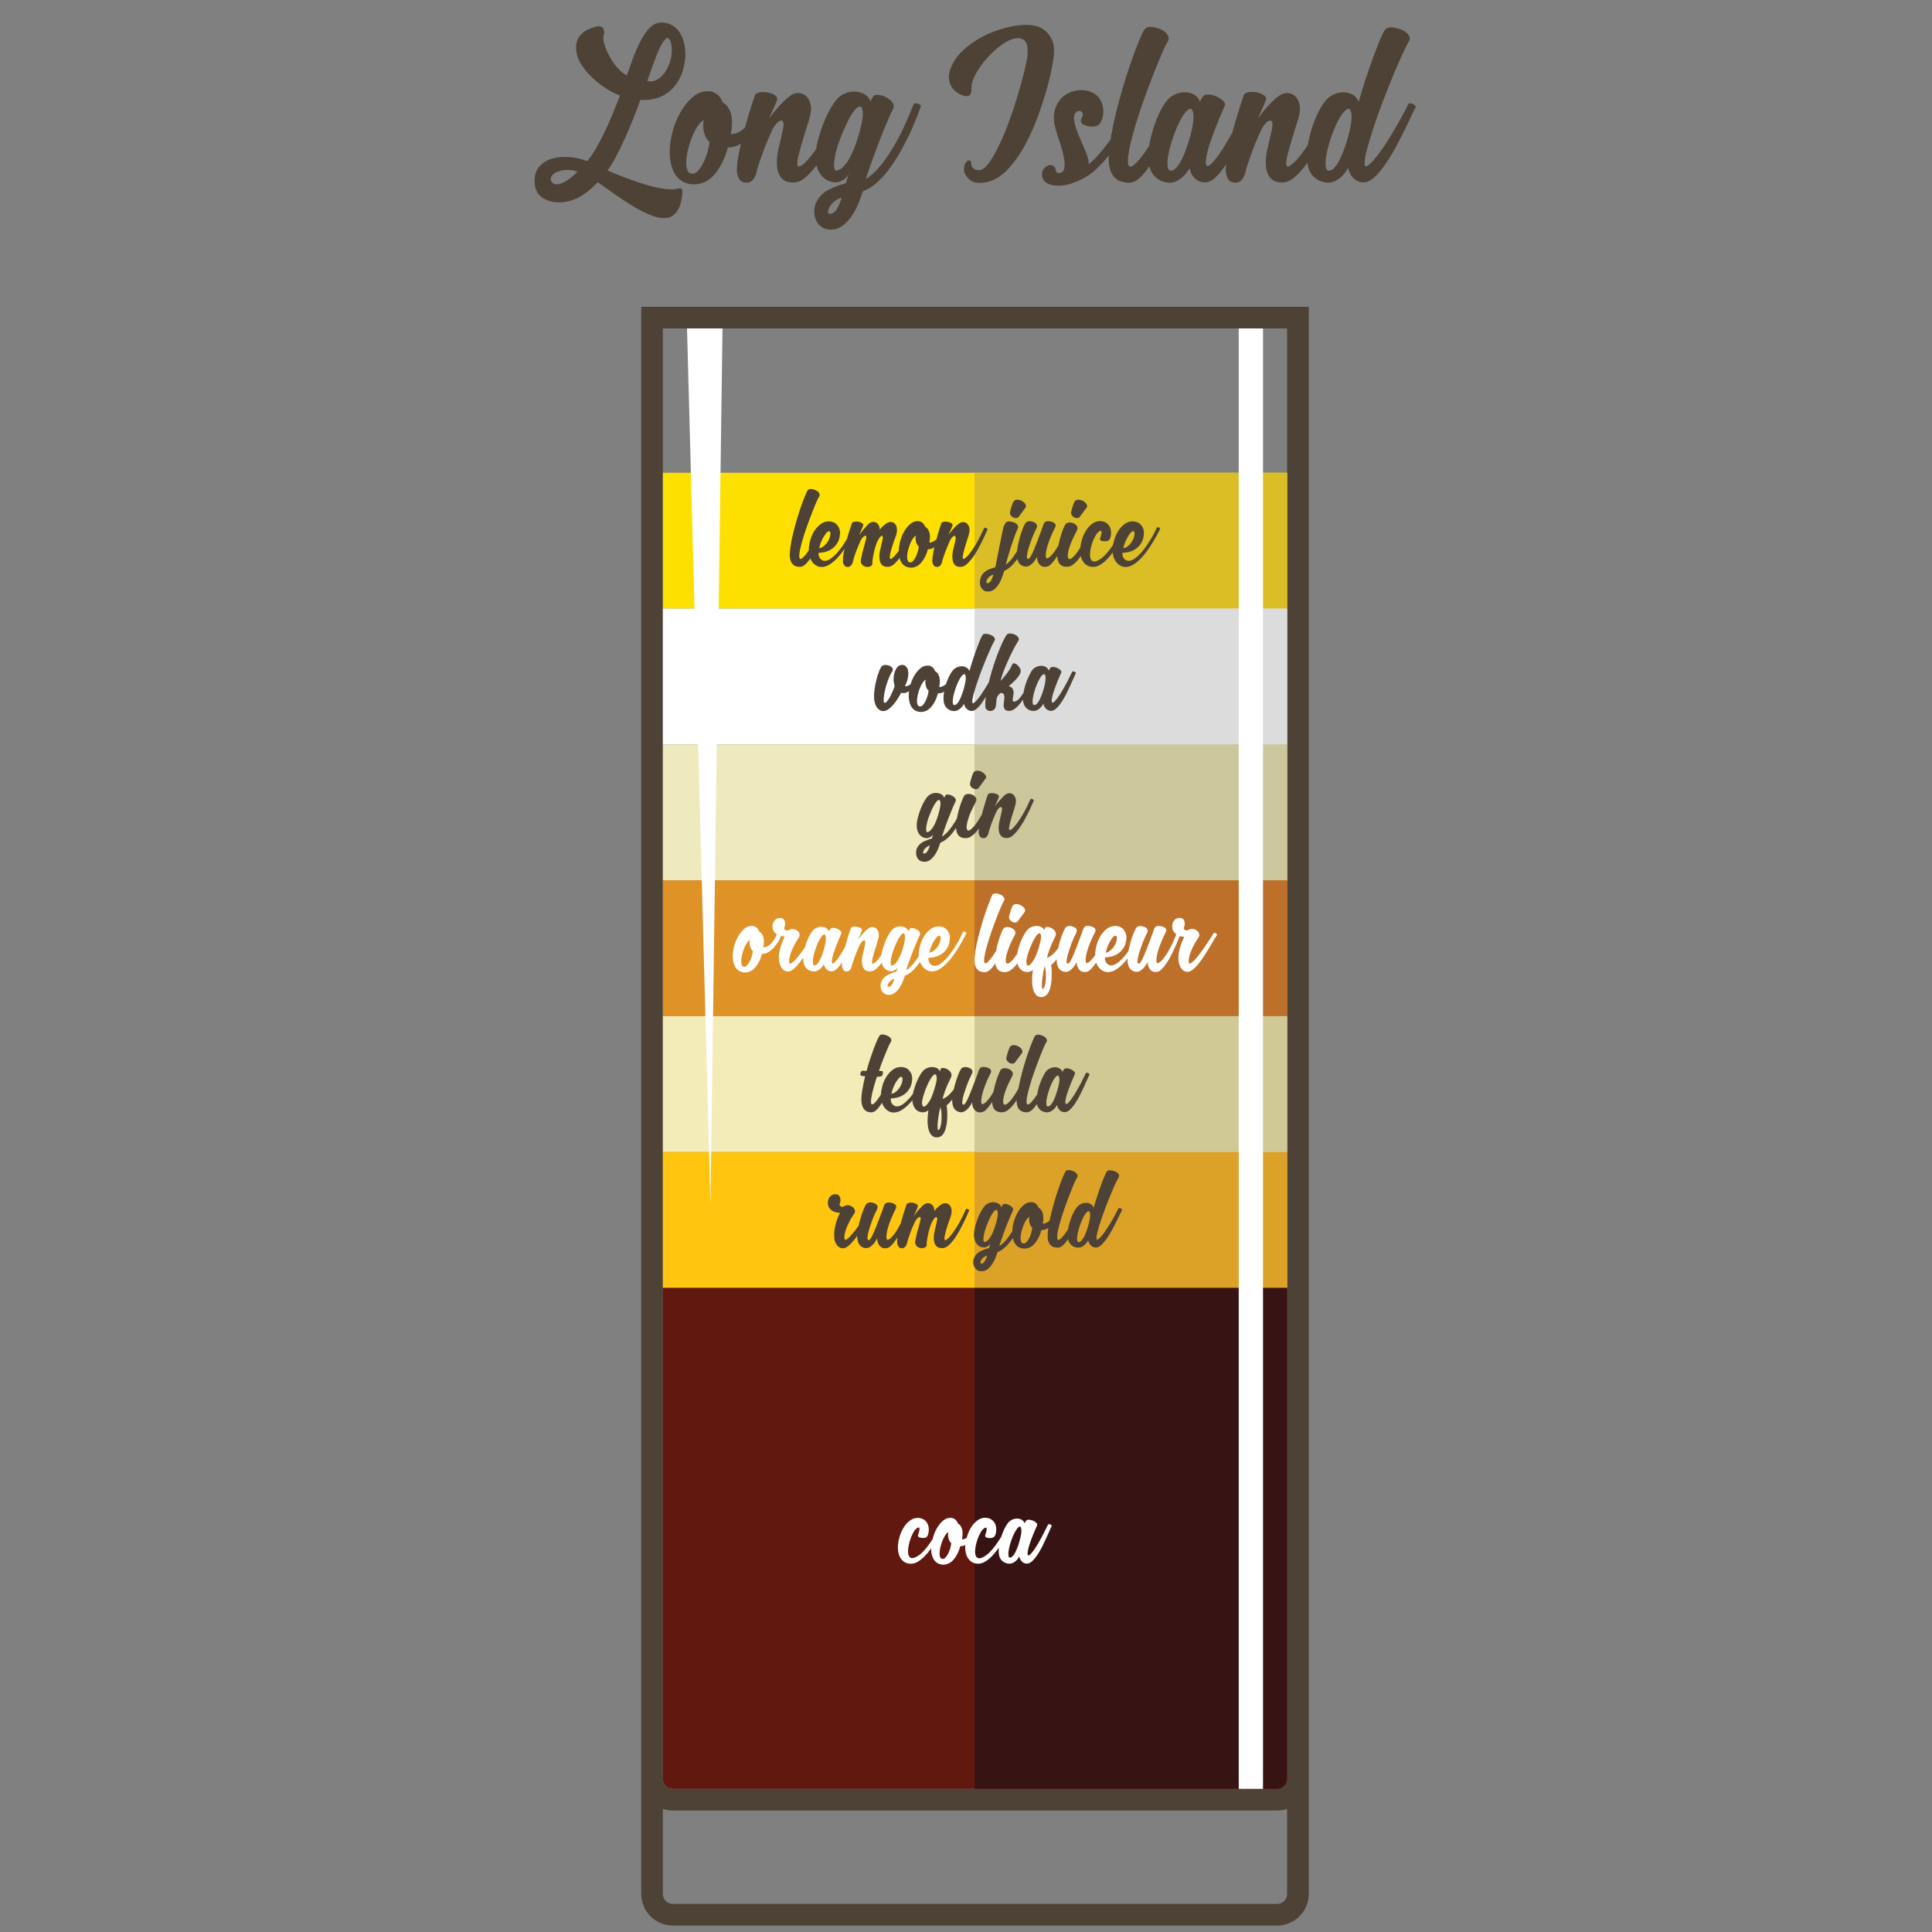 <?xml version="1.0" encoding="utf-8"?>
<!-- Generator: Adobe Illustrator 23.0.1, SVG Export Plug-In . SVG Version: 6.00 Build 0)  -->
<svg version="1.1" id="Long_Island" xmlns="http://www.w3.org/2000/svg" xmlns:xlink="http://www.w3.org/1999/xlink" x="0px"
	 y="0px" viewBox="0 0 300 300" style="enable-background:new 0 0 300 300;" xml:space="preserve">
<rect x="0" y="0" width="300" height="300" fill="#808080" stroke="none"/>
<style type="text/css">
	.st0{fill-rule:evenodd;clip-rule:evenodd;fill:#4E4236;}
	.st1{fill:#4E4236;}
	.st2{fill-rule:evenodd;clip-rule:evenodd;fill:#FEE000;}
	.st3{fill-rule:evenodd;clip-rule:evenodd;fill:#FFFFFF;}
	.st4{fill-rule:evenodd;clip-rule:evenodd;fill:#EEEABD;}
	.st5{fill-rule:evenodd;clip-rule:evenodd;fill:#DF9226;}
	.st6{fill-rule:evenodd;clip-rule:evenodd;fill:#F3EBB8;}
	.st7{fill-rule:evenodd;clip-rule:evenodd;fill:#FFC50F;}
	.st8{fill-rule:evenodd;clip-rule:evenodd;fill:#61180F;}
	.st9{fill-rule:evenodd;clip-rule:evenodd;fill:#DBBE26;}
	.st10{fill-rule:evenodd;clip-rule:evenodd;fill:#DCDCDC;}
	.st11{fill-rule:evenodd;clip-rule:evenodd;fill:#CBC79B;}
	.st12{fill-rule:evenodd;clip-rule:evenodd;fill:#BC7029;}
	.st13{fill-rule:evenodd;clip-rule:evenodd;fill:#D0C996;}
	.st14{fill-rule:evenodd;clip-rule:evenodd;fill:#DBA227;}
	.st15{fill-rule:evenodd;clip-rule:evenodd;fill:#381313;}
	.st16{fill:#FFFFFF;}
</style>
<path class="st0" d="M199.86,51c-14.33,0-82.6,0-96.93,0v225.24c0,0.84,0.7,1.54,1.54,1.54c13.31,0,80.55,0,93.85,0
	c0.84,0,1.54-0.7,1.54-1.54V51L199.86,51z M102.93,280.89v13.21c0,0.84,0.7,1.54,1.54,1.54c13.31,0,80.55,0,93.85,0
	c0.84,0,1.54-0.7,1.54-1.54v-13.21c-0.48,0.16-1,0.25-1.54,0.25c-14.32,0-79.53,0-93.85,0
	C103.94,281.14,103.42,281.05,102.93,280.89L102.93,280.89z M104.47,299c-2.69,0-4.9-2.21-4.9-4.9v-17.86V47.64
	c16.57,0,87.08,0,103.66,0v228.6v17.86c0,2.69-2.21,4.9-4.91,4.9C184,299,118.79,299,104.47,299L104.47,299z"/>
<path class="st1" d="M130.47,14.92c0.36-0.25,0.72-0.43,1.09-0.54c0.37-0.11,0.72-0.17,1.06-0.17c0.52,0,1.02,0.12,1.51,0.37
	c0.5,0.25,0.84,0.64,1.04,1.18c0.04-0.13,0.11-0.27,0.2-0.4c0.09-0.14,0.16-0.26,0.2-0.37c0.13-0.2,0.41-0.29,0.81-0.25
	c0.4,0.03,0.8,0.15,1.19,0.35c0.39,0.2,0.72,0.46,0.97,0.77c0.26,0.31,0.31,0.65,0.15,1.01c-0.34,0.67-0.7,1.48-1.09,2.42
	c-0.39,0.94-0.79,1.92-1.18,2.94c-0.39,1.02-0.76,2.02-1.11,2.99c-0.34,0.97-0.63,1.83-0.85,2.57c0.74-0.45,1.45-1.09,2.15-1.93
	c0.7-0.84,1.36-1.79,2-2.84c0.64-1.05,1.23-2.17,1.77-3.34c0.53-1.18,1.03-2.34,1.48-3.48c0.04-0.09,0.14-0.14,0.29-0.15
	c0.14-0.01,0.29,0,0.42,0.05c0.13,0.05,0.25,0.11,0.33,0.2c0.09,0.09,0.11,0.18,0.07,0.27c-0.24,0.67-0.53,1.43-0.87,2.27
	c-0.33,0.84-0.72,1.7-1.16,2.59c-0.44,0.89-0.92,1.76-1.43,2.64c-0.51,0.87-1.06,1.69-1.64,2.44c-0.58,0.75-1.2,1.41-1.85,1.97
	c-0.65,0.56-1.32,0.96-2.02,1.21c-0.16,0.47-0.37,1.05-0.64,1.75c-0.27,0.7-0.62,1.36-1.04,2c-0.42,0.64-0.92,1.18-1.49,1.61
	c-0.57,0.44-1.24,0.63-2,0.59c-0.54-0.02-0.99-0.18-1.36-0.47c-0.37-0.29-0.64-0.65-0.81-1.09c-0.17-0.44-0.24-0.91-0.22-1.43
	c0.02-0.51,0.16-1,0.41-1.44c0.41-0.76,1.03-1.36,1.88-1.78c0.85-0.42,1.73-0.75,2.62-0.98l0.41-1.38
	c-0.21,0.38-0.51,0.68-0.91,0.91c-0.4,0.22-0.77,0.34-1.11,0.34c-0.94-0.05-1.69-0.43-2.25-1.14c-0.33-0.42-0.57-0.93-0.7-1.51
	c-0.5,0.67-1,1.24-1.52,1.71c-0.58,0.54-1.17,0.85-1.75,0.94c-0.54,0.04-0.99,0-1.36-0.13c-0.37-0.14-0.67-0.35-0.89-0.64
	c-0.22-0.29-0.39-0.64-0.49-1.04c-0.1-0.4-0.15-0.84-0.15-1.31c0-0.72,0.1-1.51,0.32-2.37c0.21-0.86,0.41-1.72,0.59-2.57
	c0.13-0.61,0.16-1.03,0.09-1.26c-0.08-0.24-0.22-0.33-0.42-0.27c-0.21,0.05-0.43,0.23-0.69,0.52c-0.26,0.29-0.49,0.66-0.69,1.11
	c-0.2,0.45-0.43,0.96-0.67,1.53c-0.25,0.57-0.48,1.16-0.69,1.75c-0.21,0.59-0.41,1.17-0.61,1.73c-0.19,0.56-0.33,1.05-0.42,1.48
	c-0.09,0.4-0.28,0.77-0.57,1.11c-0.29,0.34-0.72,0.46-1.28,0.37c-0.4-0.05-0.7-0.27-0.89-0.69c-0.19-0.41-0.29-0.79-0.29-1.13
	c0-0.63,0.09-1.41,0.25-2.34c0.11-0.6,0.24-1.22,0.39-1.87c-0.05,0.03-0.1,0.06-0.15,0.09c-0.64,0.37-1.26,0.53-1.87,0.49
	c-0.45,1.68-1.13,3.06-2.03,4.14c-0.91,1.08-2,1.61-3.28,1.61c-0.49,0-1.02-0.12-1.58-0.37c-0.74-0.38-1.28-0.99-1.63-1.82
	c-0.35-0.83-0.52-1.77-0.52-2.82c0-1.03,0.15-2.1,0.45-3.21c0.3-1.11,0.72-2.13,1.26-3.06c0.54-0.93,1.16-1.69,1.87-2.29
	c0.71-0.59,1.46-0.89,2.27-0.89c0.13,0,0.31,0.01,0.52,0.03c0.21,0.02,0.43,0.1,0.65,0.22c0.22,0.12,0.45,0.3,0.67,0.54
	c0.22,0.24,0.41,0.56,0.54,0.96c0.51,0.22,0.92,0.73,1.21,1.51c0.29,0.78,0.31,1.92,0.07,3.39c0.18,0.02,0.44-0.02,0.79-0.13
	c0.35-0.11,0.72-0.33,1.14-0.66c0.08-0.06,0.16-0.13,0.24-0.21c0.17-0.62,0.35-1.24,0.54-1.87c0.34-1.11,0.67-2.16,1.01-3.14
	c0.09-0.25,0.34-0.4,0.77-0.47c0.42-0.07,0.86-0.06,1.29,0.03c0.44,0.09,0.81,0.25,1.11,0.47c0.3,0.22,0.38,0.51,0.22,0.84
	c-0.18,0.47-0.38,0.94-0.61,1.41c-0.22,0.47-0.42,0.92-0.57,1.34c0.16-0.25,0.36-0.53,0.62-0.86c0.26-0.32,0.53-0.66,0.84-0.99
	c0.3-0.34,0.62-0.66,0.94-0.98c0.32-0.31,0.66-0.58,0.99-0.81c0.42-0.27,0.85-0.38,1.28-0.34c0.42,0.05,0.79,0.21,1.09,0.49
	c0.31,0.28,0.52,0.67,0.66,1.18c0.13,0.51,0.12,1.09-0.03,1.76c-0.09,0.41-0.25,0.95-0.47,1.63c-0.22,0.68-0.45,1.39-0.67,2.14
	c-0.22,0.74-0.42,1.46-0.61,2.15c-0.18,0.7-0.27,1.24-0.27,1.65c0,0.07,0.01,0.15,0.05,0.25c0.03,0.1,0.11,0.15,0.22,0.15
	c0.18,0,0.49-0.2,0.93-0.6c0.44-0.41,0.94-1.01,1.53-1.82c0.06-0.09,0.13-0.18,0.2-0.28c0.06-0.41,0.15-0.86,0.27-1.34
	c0.25-0.96,0.56-1.9,0.93-2.82c0.37-0.92,0.79-1.75,1.24-2.49C129.63,15.76,130.06,15.23,130.47,14.92L130.47,14.92z M198.74,14.79
	c0.43-0.27,0.85-0.38,1.28-0.34c0.43,0.05,0.79,0.21,1.09,0.49c0.31,0.28,0.52,0.67,0.66,1.18c0.13,0.51,0.12,1.09-0.03,1.76
	c-0.09,0.41-0.25,0.95-0.47,1.63c-0.22,0.68-0.45,1.39-0.67,2.14c-0.22,0.74-0.42,1.46-0.61,2.15c-0.18,0.7-0.27,1.24-0.27,1.65
	c0,0.07,0.01,0.15,0.05,0.25c0.03,0.1,0.11,0.15,0.22,0.15c0.18,0,0.49-0.2,0.93-0.6c0.44-0.41,0.95-1.01,1.53-1.82
	c0.21-0.28,0.41-0.59,0.63-0.92c0.04-0.25,0.09-0.5,0.14-0.76c0.2-0.94,0.47-1.85,0.79-2.72c0.32-0.87,0.69-1.66,1.11-2.37
	c0.42-0.71,0.84-1.23,1.26-1.56c0.36-0.27,0.72-0.46,1.09-0.59c0.37-0.12,0.73-0.18,1.09-0.18c0.54,0,1.02,0.12,1.44,0.35
	c0.43,0.23,0.75,0.61,0.98,1.13c0.36-1.28,0.74-2.54,1.16-3.78c0.41-1.24,0.81-2.37,1.18-3.38c0.37-1.01,0.71-1.87,1.01-2.57
	c0.31-0.71,0.53-1.17,0.69-1.39c0.11-0.16,0.25-0.27,0.42-0.34c0.17-0.07,0.33-0.1,0.49-0.1c0.34,0,0.71,0.06,1.13,0.17
	c0.41,0.11,0.78,0.27,1.09,0.47c0.31,0.2,0.54,0.44,0.68,0.72c0.13,0.28,0.1,0.58-0.1,0.89c-0.22,0.36-0.55,1.02-0.99,1.97
	c-0.43,0.95-0.91,2.05-1.43,3.29c-0.51,1.24-1.04,2.57-1.58,3.98c-0.53,1.41-1.02,2.76-1.44,4.05c-0.42,1.29-0.77,2.44-1.04,3.46
	c-0.27,1.02-0.38,1.77-0.34,2.24c0.05,0.29,0.15,0.39,0.3,0.3c0.3-0.13,0.63-0.41,1.01-0.84c0.38-0.43,0.79-0.94,1.21-1.53
	c0.42-0.59,0.85-1.24,1.28-1.93c0.42-0.69,0.83-1.37,1.21-2.03c0.38-0.66,0.72-1.28,1.03-1.85c0.3-0.57,0.53-1.03,0.69-1.39
	c0.05-0.11,0.14-0.17,0.29-0.17c0.15,0,0.29,0.03,0.44,0.08c0.14,0.06,0.26,0.13,0.35,0.24c0.09,0.1,0.12,0.21,0.1,0.32
	c-0.13,0.2-0.35,0.63-0.66,1.29c-0.3,0.66-0.66,1.42-1.09,2.29c-0.42,0.86-0.9,1.76-1.41,2.71c-0.51,0.94-1.04,1.81-1.6,2.6
	c-0.55,0.8-1.11,1.45-1.68,1.97c-0.57,0.52-1.13,0.77-1.66,0.77c-0.56,0-1.06-0.2-1.5-0.61c-0.44-0.4-0.73-0.94-0.89-1.61
	c-0.13,0.25-0.3,0.5-0.51,0.76c-0.2,0.26-0.42,0.49-0.67,0.71c-0.24,0.21-0.52,0.39-0.82,0.54c-0.31,0.15-0.63,0.23-0.99,0.25
	c-0.96,0-1.77-0.33-2.42-0.99c-0.5-0.51-0.8-1.2-0.92-2.09l-0.09,0.12c-0.56,0.78-1.13,1.44-1.72,1.98
	c-0.58,0.54-1.16,0.85-1.75,0.94c-0.53,0.04-0.99,0-1.36-0.13c-0.37-0.14-0.67-0.35-0.89-0.64c-0.22-0.29-0.39-0.64-0.49-1.04
	c-0.1-0.4-0.15-0.84-0.15-1.31c0-0.72,0.1-1.51,0.32-2.37c0.21-0.86,0.41-1.72,0.59-2.57c0.14-0.61,0.16-1.03,0.09-1.26
	c-0.08-0.24-0.22-0.33-0.42-0.27c-0.2,0.05-0.43,0.23-0.69,0.52c-0.26,0.29-0.49,0.66-0.69,1.11c-0.21,0.45-0.43,0.96-0.67,1.53
	c-0.25,0.57-0.48,1.16-0.69,1.75c-0.21,0.59-0.41,1.17-0.61,1.73c-0.19,0.56-0.33,1.05-0.42,1.48c-0.09,0.4-0.28,0.77-0.57,1.11
	s-0.72,0.46-1.28,0.37c-0.4-0.05-0.7-0.27-0.89-0.69c-0.19-0.41-0.29-0.79-0.29-1.13c0-0.29,0.02-0.62,0.05-0.98l-0.04,0.06
	c-0.52,0.8-1.06,1.45-1.61,1.97c-0.55,0.52-1.09,0.77-1.63,0.77c-0.58,0-1.09-0.2-1.53-0.61c-0.44-0.4-0.72-0.94-0.86-1.61
	c-0.13,0.25-0.3,0.5-0.51,0.76c-0.2,0.26-0.42,0.49-0.67,0.71c-0.24,0.21-0.52,0.39-0.82,0.54c-0.31,0.15-0.63,0.23-0.99,0.25
	c-0.96,0-1.77-0.33-2.42-0.99c-0.39-0.4-0.67-0.92-0.82-1.56c-0.47,0.7-0.96,1.28-1.46,1.76c-0.56,0.52-1.13,0.79-1.72,0.79
	c-0.41,0-0.79-0.06-1.16-0.17c-0.37-0.11-0.7-0.3-0.98-0.56c-0.28-0.26-0.51-0.61-0.69-1.04c-0.18-0.44-0.28-0.98-0.31-1.63
	c0-0.26,0-0.54,0.01-0.83c-0.55,0.71-1.17,1.38-1.84,2.02c-1.06,1.02-2.31,1.77-3.75,2.24c-0.47,0.2-1.01,0.34-1.61,0.4
	c-0.56,0.05-1.04,0.03-1.43-0.03c-0.39-0.07-0.72-0.18-0.98-0.34c-0.26-0.16-0.45-0.35-0.57-0.57c-0.12-0.22-0.18-0.46-0.18-0.71
	c-0.02-0.36,0.07-0.67,0.27-0.93c0.2-0.26,0.43-0.43,0.69-0.52c0.26-0.09,0.5-0.08,0.74,0.03c0.23,0.11,0.39,0.37,0.45,0.77
	c0.04,0.25,0.19,0.37,0.44,0.37c0.36,0,0.6-0.14,0.74-0.42c0.13-0.28,0.19-0.64,0.17-1.08c-0.02-0.44-0.1-0.91-0.22-1.43
	c-0.12-0.51-0.26-1.02-0.42-1.51c-0.16-0.49-0.3-0.94-0.44-1.34c-0.13-0.4-0.22-0.69-0.27-0.87c-0.38-1.3-0.42-2.39-0.13-3.28
	c0.29-0.88,0.75-1.57,1.38-2.05c0.63-0.48,1.34-0.77,2.15-0.86c0.81-0.09,1.54,0.01,2.18,0.3c0.47,0.2,0.85,0.5,1.13,0.89
	c0.28,0.39,0.47,0.82,0.57,1.28c0.1,0.46,0.11,0.93,0.04,1.39c-0.08,0.47-0.23,0.89-0.46,1.24c-0.13,0.22-0.32,0.37-0.57,0.44
	c-0.24,0.07-0.51,0.1-0.79,0.09c-0.28-0.01-0.55-0.06-0.81-0.15c-0.26-0.09-0.46-0.18-0.59-0.27c-0.16-0.11-0.23-0.25-0.23-0.42
	c0-0.17,0.04-0.33,0.13-0.49c0.25-0.4,0.26-0.72,0.03-0.94c-0.18-0.18-0.42-0.21-0.71-0.08c-0.29,0.12-0.46,0.41-0.51,0.86
	c0,0.54,0.1,1.11,0.31,1.71c0.2,0.61,0.43,1.22,0.71,1.83c0.27,0.62,0.52,1.21,0.77,1.78c0.25,0.57,0.41,1.09,0.47,1.56v0.47
	c0.96-0.78,1.99-1.92,3.09-3.41c0.11-0.15,0.21-0.3,0.32-0.45c0.2-1.23,0.46-2.52,0.79-3.89c0.33-1.4,0.72-2.81,1.14-4.24
	c0.42-1.42,0.85-2.74,1.28-3.95c0.42-1.21,0.82-2.26,1.17-3.14c0.36-0.88,0.65-1.49,0.88-1.83c0.18-0.29,0.49-0.44,0.94-0.44
	c0.36,0,0.73,0.07,1.13,0.2c0.4,0.13,0.73,0.31,1.03,0.52c0.29,0.21,0.5,0.47,0.61,0.76c0.11,0.29,0.07,0.59-0.13,0.91
	c-0.18,0.25-0.47,0.82-0.86,1.73c-0.39,0.91-0.83,2-1.33,3.26c-0.5,1.27-1,2.62-1.52,4.07c-0.51,1.44-0.97,2.83-1.36,4.17
	c-0.39,1.33-0.69,2.53-0.89,3.58c-0.2,1.05-0.23,1.8-0.1,2.25c0.04,0.13,0.13,0.21,0.25,0.23c0.12,0.02,0.24,0,0.35-0.07
	c0.36-0.22,0.78-0.64,1.28-1.24c0.43-0.53,0.88-1.17,1.35-1.9c0.04-0.29,0.1-0.59,0.16-0.89c0.2-0.94,0.47-1.85,0.79-2.72
	c0.32-0.87,0.69-1.66,1.09-2.37c0.41-0.71,0.82-1.23,1.24-1.56c0.36-0.27,0.73-0.46,1.11-0.59c0.38-0.12,0.75-0.18,1.11-0.18
	c0.54,0,1.02,0.12,1.44,0.35c0.43,0.23,0.74,0.61,0.94,1.13c0.07-0.16,0.11-0.27,0.15-0.34c0.03-0.07,0.11-0.19,0.22-0.37
	c0.16-0.29,0.45-0.43,0.89-0.42c0.44,0.01,0.86,0.1,1.28,0.29c0.41,0.18,0.77,0.41,1.06,0.69c0.29,0.28,0.37,0.55,0.23,0.82
	c-0.42,0.94-0.82,1.88-1.19,2.81c-0.37,0.93-0.7,1.8-0.97,2.6c-0.28,0.81-0.49,1.53-0.62,2.15c-0.13,0.63-0.18,1.11-0.13,1.44
	c0.04,0.18,0.12,0.27,0.22,0.29c0.1,0.01,0.21-0.02,0.33-0.1c0.12-0.08,0.24-0.18,0.35-0.3c0.11-0.12,0.21-0.22,0.27-0.29
	c0.45-0.49,0.93-1.15,1.44-1.97c0.51-0.82,1.02-1.66,1.5-2.54l0.01-0.02c0.23-0.86,0.48-1.73,0.74-2.62
	c0.34-1.11,0.67-2.16,1.01-3.14c0.09-0.25,0.35-0.4,0.77-0.47c0.42-0.07,0.86-0.06,1.3,0.03c0.43,0.09,0.81,0.25,1.11,0.47
	c0.31,0.22,0.38,0.51,0.22,0.84c-0.18,0.47-0.38,0.94-0.61,1.41c-0.22,0.47-0.41,0.92-0.57,1.34c0.16-0.25,0.37-0.53,0.62-0.86
	c0.26-0.32,0.53-0.66,0.84-0.99c0.3-0.34,0.61-0.66,0.94-0.98C198.07,15.28,198.41,15.01,198.74,14.79L198.74,14.79z M209.87,18.18
	c0-0.07,0-0.17-0.01-0.32c-0.01-0.15-0.03-0.28-0.07-0.42c-0.03-0.13-0.08-0.26-0.13-0.37c-0.05-0.11-0.13-0.17-0.22-0.17
	c-0.27,0-0.56,0.21-0.89,0.62c-0.33,0.41-0.64,0.94-0.94,1.56c-0.3,0.63-0.59,1.32-0.86,2.08c-0.27,0.76-0.48,1.48-0.64,2.15
	c-0.04,0.2-0.1,0.48-0.17,0.84c-0.07,0.36-0.1,0.71-0.11,1.06c-0.01,0.35,0.01,0.65,0.08,0.91c0.07,0.26,0.21,0.39,0.44,0.39
	c0.29,0,0.58-0.16,0.87-0.49c0.29-0.32,0.57-0.75,0.82-1.26c0.26-0.51,0.5-1.09,0.72-1.71c0.22-0.63,0.42-1.25,0.59-1.87
	c0.17-0.61,0.3-1.19,0.39-1.73C209.83,18.92,209.87,18.5,209.87,18.18L209.87,18.18z M152.15,26.42c0.47-0.07,0.97-0.48,1.5-1.23
	c0.52-0.75,1.05-1.69,1.58-2.82c0.53-1.13,1.04-2.37,1.53-3.73c0.5-1.36,0.93-2.67,1.31-3.95c0.38-1.28,0.7-2.44,0.96-3.5
	c0.26-1.05,0.42-1.84,0.49-2.35c0.13-1.21,0.03-2.02-0.32-2.42c-0.35-0.4-0.83-0.56-1.46-0.47c-0.65,0.09-1.37,0.42-2.17,0.99
	c-0.8,0.57-1.54,1.25-2.26,2.04c-0.71,0.78-1.3,1.61-1.78,2.47c-0.48,0.86-0.71,1.64-0.69,2.34c0.02,0.45-0.06,0.77-0.25,0.96
	c-0.19,0.19-0.51,0.23-0.96,0.12c-0.29-0.09-0.6-0.23-0.92-0.44c-0.33-0.2-0.61-0.46-0.84-0.79c-0.23-0.33-0.4-0.71-0.49-1.16
	c-0.09-0.45-0.04-0.96,0.13-1.55c0.34-1.08,0.96-2.06,1.88-2.96c0.92-0.9,1.97-1.65,3.16-2.27c1.19-0.62,2.42-1.09,3.7-1.41
	c1.28-0.32,2.43-0.46,3.47-0.42c0.22,0,0.58,0.05,1.07,0.15c0.5,0.1,0.98,0.33,1.44,0.69c0.47,0.36,0.86,0.88,1.16,1.58
	c0.3,0.69,0.36,1.65,0.18,2.86c-0.07,0.54-0.21,1.34-0.45,2.4c-0.23,1.07-0.55,2.25-0.96,3.56c-0.4,1.31-0.88,2.67-1.44,4.08
	c-0.56,1.41-1.2,2.73-1.92,3.97c-0.72,1.24-1.52,2.31-2.4,3.23c-0.89,0.92-1.84,1.52-2.88,1.81c-0.45,0.14-0.97,0.2-1.58,0.19
	s-1.1-0.21-1.48-0.59c-0.5-0.47-0.75-0.93-0.77-1.38c-0.02-0.45,0.05-0.81,0.21-1.08c0.17-0.27,0.37-0.41,0.59-0.44
	c0.22-0.02,0.33,0.16,0.33,0.54c0,0.31,0.13,0.57,0.39,0.76C151.48,26.39,151.79,26.46,152.15,26.42L152.15,26.42z M185.33,18.18
	c0-0.07,0-0.17-0.01-0.32c-0.01-0.15-0.03-0.28-0.07-0.42c-0.04-0.13-0.08-0.26-0.14-0.37c-0.05-0.11-0.13-0.17-0.21-0.17
	c-0.27,0-0.57,0.21-0.89,0.62c-0.32,0.41-0.64,0.94-0.94,1.56c-0.3,0.63-0.59,1.32-0.86,2.08c-0.27,0.76-0.48,1.48-0.64,2.15
	c-0.04,0.2-0.1,0.48-0.17,0.84c-0.07,0.36-0.1,0.71-0.11,1.06c-0.01,0.35,0.01,0.65,0.08,0.91c0.07,0.26,0.21,0.39,0.44,0.39
	c0.29,0,0.58-0.16,0.87-0.49c0.29-0.32,0.57-0.75,0.82-1.26c0.26-0.51,0.5-1.09,0.72-1.71c0.22-0.63,0.42-1.25,0.59-1.87
	c0.17-0.61,0.3-1.19,0.39-1.73C185.28,18.92,185.33,18.5,185.33,18.18L185.33,18.18z M83.03,27.6c0.07-0.72,0.33-1.33,0.79-1.83
	c0.46-0.5,1.05-0.87,1.78-1.11c0.72-0.24,1.57-0.33,2.54-0.29s1.98,0.26,3.06,0.64c0.47-0.58,0.91-1.22,1.31-1.9
	c0.41-0.68,0.81-1.44,1.21-2.27c0.41-0.83,0.82-1.74,1.23-2.72c0.42-0.99,0.85-2.08,1.33-3.29c-0.61-0.2-1.29-0.54-2.06-1.03
	c-0.77-0.48-1.52-1.05-2.22-1.71c-0.71-0.66-1.3-1.38-1.78-2.15c-0.49-0.77-0.73-1.56-0.76-2.37C89.43,7,89.51,6.52,89.7,6.13
	c0.19-0.39,0.44-0.72,0.74-0.99c0.3-0.27,0.63-0.48,0.99-0.62c0.36-0.15,0.7-0.26,1.01-0.35c0.61-0.16,1.01-0.08,1.2,0.22
	c0.19,0.3,0.23,0.66,0.11,1.06c-0.11,0.38-0.08,0.86,0.1,1.44c0.18,0.58,0.43,1.19,0.77,1.82c0.33,0.63,0.74,1.22,1.21,1.76
	c0.47,0.55,0.96,0.96,1.48,1.23c0.18-0.41,0.36-0.89,0.55-1.44c0.19-0.56,0.41-1.14,0.64-1.75c0.23-0.61,0.5-1.2,0.79-1.8
	c0.29-0.59,0.61-1.13,0.94-1.61c0.34-0.48,0.71-0.87,1.11-1.16c0.4-0.29,0.85-0.44,1.34-0.44c0.67,0,1.25,0.15,1.73,0.44
	c0.48,0.29,0.88,0.69,1.19,1.19c0.31,0.51,0.54,1.09,0.67,1.75c0.13,0.66,0.18,1.35,0.13,2.07c-0.09,1.1-0.32,2.07-0.71,2.91
	c-0.38,0.84-0.88,1.55-1.49,2.12c-0.62,0.57-1.33,0.99-2.14,1.24c-0.81,0.26-1.68,0.35-2.62,0.29c-0.27,0.78-0.61,1.7-1.04,2.76
	c-0.42,1.05-0.87,2.11-1.34,3.16c-0.47,1.05-0.94,2.03-1.43,2.94c-0.48,0.91-0.92,1.61-1.3,2.1c2.26,0.97,4.26,1.7,5.98,2.22
	c1.73,0.51,3.15,0.75,4.27,0.71c0.24-0.02,0.46-0.06,0.64-0.1c0.18-0.05,0.33-0.06,0.45-0.05c0.12,0.01,0.21,0.07,0.25,0.18
	c0.04,0.11,0.05,0.33,0.03,0.64c-0.02,0.36-0.08,0.75-0.17,1.16c-0.09,0.41-0.22,0.8-0.41,1.16c-0.18,0.36-0.41,0.67-0.71,0.94
	c-0.29,0.27-0.65,0.44-1.08,0.5c-0.49,0.09-1.07,0.04-1.73-0.15c-0.66-0.19-1.34-0.46-2.05-0.82c-0.71-0.36-1.42-0.77-2.14-1.23
	c-0.72-0.46-1.39-0.91-2.02-1.34c-0.62-0.44-1.19-0.84-1.68-1.19c-0.5-0.36-0.88-0.63-1.14-0.81c-1.21,1.28-2.38,2.15-3.51,2.62
	c-1.13,0.47-2.27,0.62-3.41,0.44c-0.94-0.16-1.69-0.55-2.26-1.18C83.14,29.52,82.92,28.67,83.03,27.6L83.03,27.6z M100.51,12.6
	c0.54,0.11,1.04,0.04,1.5-0.22c0.46-0.26,0.86-0.62,1.2-1.09c0.33-0.47,0.6-1.01,0.81-1.63c0.2-0.62,0.3-1.25,0.3-1.9
	c0-0.27-0.02-0.54-0.07-0.81c-0.04-0.27-0.1-0.49-0.19-0.66c-0.08-0.17-0.18-0.28-0.3-0.35c-0.12-0.07-0.25-0.03-0.39,0.1
	c-0.25,0.22-0.5,0.57-0.74,1.04c-0.25,0.47-0.49,1.01-0.72,1.61c-0.23,0.61-0.47,1.24-0.71,1.92
	C100.96,11.29,100.74,11.95,100.51,12.6L100.51,12.6z M89.65,26.65c-0.33-0.14-0.7-0.22-1.09-0.25c-0.39-0.03-0.76-0.02-1.11,0.03
	c-0.34,0.06-0.66,0.15-0.95,0.27c-0.3,0.12-0.52,0.27-0.68,0.45c-0.2,0.22-0.3,0.44-0.3,0.64c0,0.2,0.06,0.38,0.19,0.52
	c0.12,0.15,0.3,0.24,0.54,0.29c0.23,0.05,0.49,0.02,0.75-0.07c0.45-0.15,0.92-0.41,1.4-0.76C88.87,27.43,89.29,27.06,89.65,26.65
	L89.65,26.65z M107.54,26.96c0.31,0,0.61-0.17,0.91-0.51c0.3-0.34,0.56-0.76,0.81-1.26c0.24-0.5,0.45-1.04,0.61-1.61
	c0.15-0.57,0.26-1.09,0.3-1.56c-0.2-0.14-0.38-0.34-0.52-0.61c-0.15-0.27-0.26-0.57-0.34-0.89c-0.08-0.32-0.12-0.66-0.13-0.99
	c-0.01-0.34,0.04-0.63,0.15-0.87c-0.31,0.11-0.63,0.39-0.94,0.84c-0.31,0.45-0.6,0.98-0.85,1.6c-0.26,0.62-0.48,1.27-0.66,1.97
	c-0.18,0.7-0.29,1.33-0.32,1.9c-0.03,0.57,0.02,1.05,0.17,1.43C106.86,26.77,107.13,26.96,107.54,26.96L107.54,26.96z M133.99,17.68
	c0-0.07,0-0.16-0.02-0.29c-0.01-0.12-0.03-0.25-0.07-0.37c-0.03-0.12-0.08-0.24-0.13-0.34c-0.06-0.1-0.13-0.15-0.22-0.15
	c-0.24,0-0.52,0.19-0.84,0.57c-0.31,0.38-0.63,0.87-0.94,1.48c-0.31,0.61-0.62,1.27-0.93,2c-0.31,0.73-0.57,1.44-0.79,2.13
	c-0.09,0.27-0.19,0.63-0.29,1.09c-0.1,0.46-0.17,0.9-0.22,1.31c-0.04,0.41-0.04,0.76,0.02,1.04c0.06,0.28,0.21,0.39,0.45,0.32
	c0.38-0.09,0.74-0.34,1.09-0.74c0.35-0.4,0.67-0.88,0.96-1.44c0.29-0.56,0.55-1.17,0.79-1.83c0.23-0.66,0.43-1.3,0.61-1.92
	c0.17-0.61,0.3-1.18,0.39-1.7C133.95,18.34,133.99,17.95,133.99,17.68L133.99,17.68z M130.67,30.69c-0.51,0.18-0.93,0.41-1.23,0.69
	c-0.31,0.28-0.52,0.56-0.66,0.82c-0.13,0.27-0.2,0.51-0.19,0.71c0.01,0.2,0.09,0.3,0.22,0.3c0.27,0,0.5-0.08,0.69-0.23
	c0.19-0.16,0.36-0.36,0.5-0.61c0.15-0.25,0.28-0.51,0.39-0.81C130.51,31.27,130.6,30.98,130.67,30.69L130.67,30.69z"/>
<polygon class="st2" points="102.93,73.41 103.64,73.41 104.43,73.41 105.29,73.41 106.22,73.41 107.23,73.41 108.29,73.41 
	109.43,73.41 110.62,73.41 111.88,73.41 113.19,73.41 114.55,73.41 115.97,73.41 117.44,73.41 118.95,73.41 120.51,73.41 
	122.11,73.41 123.75,73.41 125.42,73.41 127.13,73.41 128.88,73.41 130.65,73.41 132.45,73.41 134.27,73.41 136.12,73.41 
	137.98,73.41 139.87,73.41 141.77,73.41 143.68,73.41 145.6,73.41 147.53,73.41 149.46,73.41 151.4,73.41 153.33,73.41 
	155.26,73.41 157.2,73.41 159.11,73.41 161.02,73.41 162.92,73.41 164.81,73.41 166.67,73.41 168.52,73.41 170.35,73.41 
	172.14,73.41 173.92,73.41 175.66,73.41 177.37,73.41 179.05,73.41 180.69,73.41 182.29,73.41 183.84,73.41 185.36,73.41 
	186.82,73.41 188.24,73.41 189.6,73.41 190.92,73.41 192.17,73.41 193.37,73.41 194.5,73.41 195.57,73.41 196.57,73.41 
	197.51,73.41 198.36,73.41 199.15,73.41 199.86,73.41 199.86,94.5 102.93,94.5 102.93,73.41 "/>
<polygon class="st3" points="102.93,94.5 199.86,94.5 199.86,115.6 102.93,115.6 102.93,94.5 "/>
<polygon class="st4" points="102.93,115.6 199.86,115.6 199.86,136.7 102.93,136.7 102.93,115.6 "/>
<polygon class="st5" points="102.93,136.7 199.86,136.7 199.86,157.79 102.93,157.79 102.93,136.7 "/>
<polygon class="st6" points="102.93,157.79 199.86,157.79 199.86,178.89 102.93,178.89 102.93,157.79 "/>
<polygon class="st7" points="102.93,178.89 199.86,178.89 199.86,199.98 102.93,199.98 102.93,178.89 "/>
<path class="st8" d="M102.93,199.98h96.93v76.25c0,0.84-0.7,1.54-1.54,1.54c-13.3,0-80.54,0-93.85,0c-0.84,0-1.54-0.7-1.54-1.54
	V199.98L102.93,199.98z"/>
<polygon class="st9" points="151.32,73.41 151.4,73.41 153.33,73.41 155.26,73.41 157.2,73.41 159.11,73.41 161.02,73.41 
	162.92,73.41 164.81,73.41 166.67,73.41 168.52,73.41 170.35,73.41 172.14,73.41 173.92,73.41 175.66,73.41 177.37,73.41 
	179.05,73.41 180.69,73.41 182.29,73.41 183.84,73.41 185.36,73.41 186.82,73.41 188.24,73.41 189.6,73.41 190.92,73.41 
	192.17,73.41 193.37,73.41 194.5,73.41 195.57,73.41 196.57,73.41 197.51,73.41 198.36,73.41 199.15,73.41 199.86,73.41 
	199.86,94.5 151.32,94.5 151.32,73.41 "/>
<polygon class="st10" points="151.32,94.5 199.86,94.5 199.86,115.6 151.32,115.6 151.32,94.5 "/>
<polygon class="st11" points="151.32,115.6 199.86,115.6 199.86,136.7 151.32,136.7 151.32,115.6 "/>
<polygon class="st12" points="151.32,136.7 199.86,136.7 199.86,157.79 151.32,157.79 151.32,136.7 "/>
<polygon class="st13" points="151.32,157.79 199.86,157.79 199.86,178.89 151.32,178.89 151.32,157.79 "/>
<polygon class="st14" points="151.32,178.89 199.86,178.89 199.86,199.98 151.32,199.98 151.32,178.89 "/>
<path class="st15" d="M151.32,199.98h48.54v76.25c0,0.84-0.7,1.54-1.54,1.54h-47V199.98L151.32,199.98z"/>
<path class="st3" d="M196.12,51v226.78h-3.77V51h0.73h1.13h1.07H196.12L196.12,51z M106.68,51l3.64,136.09L112.19,51H106.68
	L106.68,51z"/>
<path class="st1" d="M160.56,103.77c0.18-0.13,0.36-0.23,0.55-0.29c0.19-0.06,0.38-0.09,0.56-0.09c0.27,0,0.51,0.06,0.72,0.18
	c0.21,0.12,0.37,0.31,0.47,0.56c0.03-0.08,0.06-0.13,0.08-0.17c0.01-0.04,0.05-0.1,0.11-0.19c0.08-0.15,0.22-0.21,0.44-0.21
	c0.22,0,0.43,0.05,0.64,0.14c0.21,0.09,0.39,0.21,0.53,0.35c0.15,0.14,0.19,0.28,0.12,0.41c-0.21,0.47-0.41,0.94-0.6,1.4
	c-0.19,0.47-0.35,0.9-0.49,1.3c-0.14,0.4-0.24,0.76-0.31,1.08c-0.07,0.31-0.09,0.55-0.07,0.72c0.02,0.09,0.06,0.14,0.11,0.14
	c0.05,0,0.1-0.01,0.17-0.05c0.06-0.04,0.12-0.09,0.18-0.15c0.06-0.06,0.1-0.11,0.13-0.14c0.22-0.25,0.47-0.57,0.72-0.98
	c0.26-0.41,0.51-0.83,0.75-1.27c0.24-0.44,0.46-0.85,0.65-1.25c0.2-0.4,0.35-0.71,0.46-0.93c0.02-0.06,0.07-0.08,0.14-0.08
	c0.08,0,0.14,0.01,0.21,0.04c0.07,0.03,0.13,0.07,0.18,0.12c0.05,0.05,0.07,0.1,0.04,0.16c-0.07,0.1-0.17,0.32-0.31,0.65
	c-0.14,0.33-0.31,0.71-0.51,1.14c-0.2,0.43-0.41,0.88-0.64,1.35c-0.24,0.47-0.49,0.91-0.75,1.3c-0.27,0.4-0.53,0.73-0.81,0.98
	c-0.27,0.26-0.54,0.39-0.82,0.39c-0.29,0-0.54-0.1-0.76-0.3c-0.22-0.2-0.36-0.47-0.43-0.81c-0.07,0.12-0.15,0.25-0.25,0.38
	c-0.1,0.13-0.21,0.25-0.33,0.35c-0.12,0.11-0.26,0.2-0.41,0.27c-0.15,0.07-0.31,0.11-0.5,0.13c-0.48,0-0.88-0.16-1.21-0.5
	c-0.28-0.29-0.44-0.7-0.48-1.24c-0.12,0.17-0.24,0.34-0.37,0.5c-0.29,0.36-0.58,0.66-0.89,0.89c-0.3,0.23-0.59,0.34-0.87,0.34
	c-0.31,0-0.53-0.07-0.65-0.21c-0.12-0.14-0.2-0.32-0.21-0.53c-0.01-0.21,0-0.44,0.04-0.68c0.04-0.24,0.06-0.47,0.07-0.67
	c0-0.21-0.03-0.38-0.11-0.51c-0.08-0.13-0.25-0.2-0.51-0.18c-0.12,0.12-0.23,0.23-0.32,0.33c-0.09,0.1-0.15,0.18-0.17,0.26
	c-0.06,0.12-0.1,0.27-0.11,0.44c-0.02,0.17-0.03,0.34-0.05,0.51c-0.01,0.17-0.04,0.34-0.07,0.5c-0.03,0.16-0.08,0.29-0.14,0.39
	c-0.09,0.12-0.21,0.21-0.34,0.28c-0.14,0.06-0.28,0.09-0.43,0.08c-0.14-0.01-0.28-0.06-0.41-0.14c-0.13-0.08-0.22-0.21-0.28-0.36
	c-0.05-0.41-0.04-0.92,0.04-1.55l0.02-0.15c-0.18,0.29-0.35,0.57-0.53,0.83c-0.28,0.4-0.55,0.73-0.84,0.98
	c-0.29,0.26-0.56,0.39-0.83,0.39c-0.28,0-0.53-0.1-0.75-0.3c-0.21-0.2-0.37-0.47-0.44-0.81c-0.07,0.12-0.15,0.25-0.25,0.38
	c-0.1,0.13-0.21,0.25-0.33,0.35c-0.12,0.11-0.26,0.2-0.41,0.27c-0.15,0.07-0.31,0.11-0.5,0.13c-0.48,0-0.88-0.16-1.21-0.5
	c-0.32-0.33-0.49-0.83-0.49-1.49c0-0.32,0.03-0.66,0.1-1.02l-0.03,0.02c-0.32,0.18-0.63,0.26-0.93,0.24
	c-0.22,0.84-0.56,1.53-1.02,2.07c-0.46,0.54-1,0.81-1.64,0.81c-0.25,0-0.51-0.06-0.79-0.18c-0.37-0.19-0.64-0.49-0.82-0.91
	c-0.17-0.41-0.26-0.88-0.26-1.41c0-0.23,0.01-0.47,0.04-0.72c-0.05,0.03-0.1,0.06-0.15,0.09c-0.36,0.21-0.71,0.26-1.06,0.15
	c-0.19,0.35-0.4,0.69-0.61,1.03c-0.22,0.33-0.45,0.64-0.69,0.91c-0.24,0.27-0.49,0.49-0.74,0.66c-0.25,0.17-0.5,0.25-0.75,0.25
	c-0.26,0-0.5-0.1-0.73-0.29c-0.23-0.2-0.41-0.47-0.53-0.83c-0.11-0.34-0.17-0.72-0.17-1.14c0-0.38,0.03-0.8,0.1-1.26
	c0.07-0.46,0.15-0.91,0.27-1.34c0.11-0.44,0.23-0.84,0.37-1.2c0.13-0.36,0.26-0.63,0.39-0.82c0.07-0.1,0.16-0.17,0.27-0.22
	c0.11-0.05,0.23-0.07,0.35-0.07c0.17,0,0.34,0.03,0.51,0.08c0.17,0.05,0.31,0.12,0.43,0.21c0.11,0.09,0.19,0.21,0.21,0.35
	c0.02,0.14-0.02,0.29-0.13,0.46c-0.14,0.2-0.28,0.49-0.44,0.87c-0.16,0.37-0.3,0.78-0.43,1.21c-0.13,0.43-0.23,0.86-0.31,1.29
	c-0.08,0.43-0.11,0.81-0.09,1.12c0,0.11,0.02,0.19,0.06,0.23c0.04,0.04,0.08,0.06,0.12,0.06s0.09-0.01,0.13-0.04
	c0.05-0.03,0.09-0.06,0.12-0.09c0.22-0.24,0.44-0.57,0.66-1c0.22-0.43,0.42-0.92,0.62-1.47c-0.07-0.2-0.12-0.41-0.15-0.62
	c-0.03-0.23-0.04-0.49-0.01-0.79c0.03-0.3,0.09-0.59,0.19-0.86c0.1-0.27,0.23-0.5,0.4-0.69c0.17-0.19,0.38-0.3,0.64-0.32
	c0.28-0.02,0.51,0.05,0.68,0.23c0.17,0.17,0.29,0.41,0.33,0.72c0.05,0.31,0.04,0.66-0.04,1.07c-0.08,0.4-0.23,0.83-0.45,1.28
	c0.18,0.03,0.37,0,0.57-0.11c0.1-0.06,0.21-0.13,0.31-0.21c0.14-0.46,0.33-0.89,0.56-1.29c0.27-0.46,0.58-0.85,0.93-1.14
	c0.35-0.3,0.73-0.45,1.13-0.45c0.07,0,0.15,0,0.26,0.02c0.1,0.01,0.21,0.05,0.32,0.11c0.11,0.06,0.22,0.15,0.34,0.27
	c0.11,0.12,0.2,0.28,0.27,0.48c0.26,0.11,0.46,0.36,0.61,0.76c0.15,0.39,0.16,0.96,0.03,1.7c0.09,0.01,0.22-0.01,0.4-0.07
	c0.17-0.06,0.36-0.17,0.57-0.33l0.07-0.05c0.05-0.15,0.1-0.3,0.15-0.44c0.16-0.44,0.35-0.83,0.55-1.18
	c0.21-0.35,0.42-0.61,0.63-0.78c0.18-0.13,0.36-0.23,0.55-0.29c0.19-0.06,0.37-0.09,0.55-0.09c0.27,0,0.51,0.06,0.72,0.18
	c0.21,0.12,0.38,0.31,0.49,0.56c0.18-0.64,0.37-1.27,0.58-1.89c0.2-0.62,0.4-1.18,0.59-1.69c0.19-0.5,0.35-0.93,0.51-1.29
	c0.15-0.35,0.27-0.58,0.34-0.7c0.06-0.08,0.13-0.14,0.21-0.17c0.09-0.03,0.17-0.05,0.24-0.05c0.17,0,0.36,0.03,0.56,0.08
	c0.21,0.06,0.39,0.14,0.55,0.24c0.16,0.1,0.27,0.22,0.34,0.36c0.07,0.14,0.05,0.29-0.05,0.45c-0.11,0.18-0.28,0.51-0.5,0.98
	c-0.22,0.48-0.46,1.03-0.72,1.65c-0.26,0.62-0.52,1.29-0.79,1.99c-0.27,0.71-0.51,1.38-0.72,2.03c-0.21,0.64-0.39,1.22-0.52,1.73
	c-0.13,0.51-0.19,0.88-0.17,1.12c0.02,0.15,0.08,0.2,0.15,0.15c0.15-0.07,0.31-0.21,0.51-0.42c0.19-0.21,0.39-0.47,0.61-0.77
	c0.21-0.3,0.42-0.62,0.64-0.97c0.21-0.35,0.41-0.69,0.61-1.02l0.05-0.09c0.14-0.59,0.31-1.19,0.49-1.81
	c0.23-0.77,0.48-1.51,0.74-2.22c0.27-0.71,0.53-1.35,0.79-1.93c0.26-0.58,0.51-1.04,0.73-1.38c0.06-0.07,0.13-0.12,0.22-0.16
	c0.09-0.04,0.18-0.06,0.27-0.06c0.18,0,0.37,0.03,0.57,0.09c0.2,0.06,0.37,0.15,0.52,0.26c0.14,0.11,0.24,0.24,0.3,0.38
	c0.06,0.14,0.03,0.29-0.07,0.45c-0.1,0.15-0.23,0.36-0.4,0.65c-0.16,0.28-0.33,0.61-0.52,0.98c-0.19,0.37-0.37,0.77-0.56,1.18
	c-0.19,0.42-0.37,0.83-0.54,1.24c-0.17,0.41-0.31,0.8-0.44,1.18c-0.13,0.37-0.22,0.7-0.28,0.97c0.11-0.12,0.24-0.27,0.39-0.45
	c0.15-0.17,0.31-0.37,0.48-0.58c0.17-0.21,0.33-0.45,0.5-0.7c0.16-0.25,0.31-0.53,0.44-0.83c0.07-0.15,0.17-0.21,0.31-0.18
	c0.14,0.02,0.29,0.09,0.43,0.21c0.15,0.12,0.28,0.26,0.39,0.44c0.11,0.17,0.18,0.33,0.19,0.48c0.01,0.17-0.03,0.35-0.14,0.55
	c-0.1,0.2-0.24,0.4-0.42,0.61c-0.17,0.21-0.38,0.42-0.61,0.64c-0.23,0.22-0.46,0.43-0.7,0.63c0.28,0.06,0.47,0.17,0.58,0.33
	c0.1,0.16,0.16,0.34,0.18,0.54c0.01,0.2-0.01,0.4-0.05,0.61c-0.04,0.21-0.07,0.39-0.09,0.54c-0.01,0.15,0.01,0.26,0.06,0.33
	c0.05,0.07,0.18,0.06,0.4-0.02c0.24-0.09,0.51-0.31,0.78-0.68c0.14-0.2,0.29-0.41,0.44-0.63c0.02-0.13,0.04-0.26,0.07-0.39
	c0.1-0.47,0.23-0.93,0.4-1.36s0.34-0.83,0.54-1.18C160.14,104.2,160.35,103.94,160.56,103.77L160.56,103.77z M142.88,109.7
	c0.16,0,0.31-0.08,0.45-0.25c0.15-0.17,0.28-0.38,0.41-0.63c0.12-0.25,0.22-0.52,0.3-0.81c0.08-0.28,0.13-0.55,0.15-0.78
	c-0.1-0.07-0.19-0.17-0.26-0.3c-0.08-0.14-0.13-0.28-0.17-0.45c-0.04-0.16-0.06-0.33-0.07-0.5c0-0.17,0.02-0.31,0.08-0.44
	c-0.16,0.06-0.31,0.2-0.47,0.42c-0.16,0.22-0.3,0.49-0.43,0.8c-0.13,0.31-0.23,0.63-0.32,0.98c-0.09,0.35-0.14,0.67-0.16,0.95
	c-0.01,0.28,0.01,0.52,0.09,0.71C142.54,109.61,142.68,109.7,142.88,109.7L142.88,109.7z M149.97,105.32c0-0.03,0-0.09-0.01-0.16
	c0-0.07-0.01-0.14-0.03-0.21c-0.01-0.07-0.04-0.13-0.07-0.19c-0.03-0.05-0.06-0.08-0.11-0.08c-0.13,0-0.28,0.1-0.44,0.31
	c-0.16,0.21-0.32,0.47-0.47,0.78c-0.15,0.31-0.3,0.66-0.43,1.04c-0.13,0.38-0.24,0.74-0.32,1.08c-0.02,0.1-0.05,0.24-0.09,0.42
	c-0.03,0.18-0.05,0.36-0.06,0.53c0,0.17,0.01,0.32,0.04,0.45c0.03,0.13,0.1,0.19,0.22,0.19c0.14,0,0.29-0.08,0.43-0.24
	c0.15-0.16,0.29-0.37,0.41-0.63c0.13-0.26,0.25-0.54,0.36-0.86c0.11-0.31,0.21-0.62,0.29-0.93c0.09-0.31,0.15-0.6,0.2-0.87
	C149.95,105.69,149.97,105.47,149.97,105.32L149.97,105.32z M162.36,105.32c0-0.03,0-0.09-0.01-0.16c0-0.07-0.01-0.14-0.03-0.21
	c-0.01-0.07-0.04-0.13-0.07-0.19c-0.03-0.05-0.06-0.08-0.11-0.08c-0.13,0-0.28,0.1-0.44,0.31c-0.16,0.21-0.32,0.47-0.47,0.78
	c-0.15,0.31-0.3,0.66-0.43,1.04c-0.13,0.38-0.24,0.74-0.32,1.08c-0.02,0.1-0.05,0.24-0.08,0.42c-0.03,0.18-0.06,0.36-0.06,0.53
	c0,0.17,0.01,0.32,0.04,0.45c0.03,0.13,0.1,0.19,0.22,0.19c0.15,0,0.29-0.08,0.44-0.24c0.14-0.16,0.28-0.37,0.41-0.63
	c0.13-0.26,0.25-0.54,0.36-0.86c0.11-0.31,0.21-0.62,0.29-0.93c0.09-0.31,0.15-0.6,0.2-0.87
	C162.34,105.69,162.36,105.47,162.36,105.32L162.36,105.32z"/>
<path class="st1" d="M167.53,187.15c0.18-0.14,0.36-0.23,0.55-0.29c0.19-0.06,0.37-0.09,0.54-0.09c0.27,0,0.51,0.06,0.72,0.18
	c0.21,0.12,0.38,0.31,0.49,0.56c0.18-0.64,0.37-1.27,0.58-1.89c0.21-0.62,0.4-1.19,0.59-1.69c0.19-0.5,0.35-0.93,0.51-1.29
	c0.15-0.35,0.27-0.59,0.34-0.7c0.06-0.08,0.13-0.13,0.21-0.17c0.09-0.03,0.17-0.05,0.24-0.05c0.17,0,0.36,0.03,0.56,0.08
	c0.21,0.06,0.39,0.13,0.55,0.24c0.16,0.1,0.27,0.22,0.33,0.36c0.07,0.14,0.05,0.29-0.05,0.45c-0.11,0.18-0.28,0.51-0.5,0.98
	c-0.22,0.47-0.46,1.03-0.72,1.65c-0.26,0.62-0.52,1.29-0.79,1.99c-0.27,0.71-0.51,1.38-0.72,2.02c-0.21,0.65-0.39,1.22-0.52,1.73
	c-0.14,0.51-0.19,0.88-0.17,1.12c0.02,0.15,0.08,0.2,0.15,0.15c0.15-0.07,0.31-0.21,0.51-0.42c0.19-0.21,0.39-0.47,0.61-0.77
	c0.21-0.3,0.42-0.62,0.64-0.97c0.21-0.35,0.41-0.69,0.61-1.02c0.19-0.33,0.36-0.64,0.51-0.93c0.15-0.29,0.27-0.52,0.34-0.7
	c0.02-0.06,0.07-0.09,0.14-0.09c0.08,0,0.15,0.01,0.22,0.04c0.07,0.03,0.13,0.07,0.18,0.12c0.05,0.05,0.06,0.1,0.05,0.16
	c-0.07,0.1-0.18,0.32-0.33,0.65c-0.15,0.33-0.33,0.71-0.55,1.14c-0.21,0.43-0.45,0.88-0.71,1.35c-0.26,0.47-0.52,0.9-0.8,1.3
	c-0.28,0.4-0.55,0.72-0.84,0.98c-0.29,0.26-0.56,0.39-0.83,0.39c-0.28,0-0.53-0.1-0.75-0.3c-0.22-0.2-0.37-0.47-0.44-0.81
	c-0.07,0.12-0.15,0.25-0.25,0.38c-0.1,0.13-0.21,0.25-0.34,0.35c-0.12,0.11-0.26,0.2-0.41,0.27c-0.15,0.07-0.31,0.11-0.5,0.13
	c-0.48,0-0.89-0.16-1.21-0.5c-0.2-0.21-0.34-0.48-0.42-0.82c-0.24,0.36-0.5,0.67-0.76,0.92c-0.28,0.26-0.56,0.4-0.85,0.4
	c-0.21,0-0.4-0.03-0.58-0.08c-0.19-0.06-0.35-0.15-0.49-0.28c-0.14-0.13-0.26-0.3-0.34-0.52c-0.09-0.22-0.14-0.49-0.15-0.82
	c-0.01-0.38,0.02-0.84,0.1-1.37c-0.05,0.03-0.1,0.06-0.14,0.09c-0.32,0.18-0.63,0.26-0.93,0.24c-0.22,0.84-0.56,1.53-1.02,2.07
	c-0.45,0.54-1,0.81-1.64,0.81c-0.24,0-0.51-0.06-0.79-0.18c-0.37-0.19-0.64-0.49-0.82-0.91c-0.07-0.17-0.13-0.34-0.17-0.53
	c-0.13,0.2-0.27,0.39-0.42,0.57c-0.29,0.37-0.6,0.7-0.93,0.98c-0.32,0.28-0.66,0.48-1.01,0.61c-0.08,0.24-0.19,0.53-0.32,0.87
	c-0.13,0.35-0.31,0.68-0.52,1c-0.21,0.32-0.46,0.59-0.74,0.81c-0.29,0.22-0.62,0.31-1,0.29c-0.27-0.01-0.5-0.09-0.68-0.24
	c-0.19-0.15-0.32-0.33-0.41-0.55c-0.08-0.22-0.12-0.46-0.11-0.72c0.01-0.26,0.08-0.5,0.21-0.72c0.2-0.38,0.52-0.68,0.94-0.89
	c0.43-0.21,0.86-0.37,1.31-0.49l0.2-0.69c-0.1,0.19-0.25,0.34-0.45,0.45c-0.2,0.11-0.39,0.17-0.55,0.17
	c-0.47-0.02-0.85-0.21-1.13-0.57c-0.28-0.36-0.42-0.83-0.42-1.41c0-0.36,0.06-0.78,0.18-1.26c0.12-0.48,0.28-0.95,0.46-1.41
	c0.19-0.46,0.4-0.87,0.62-1.24c0.23-0.37,0.44-0.63,0.64-0.79c0.18-0.12,0.36-0.21,0.55-0.27c0.19-0.05,0.36-0.08,0.53-0.08
	c0.26,0,0.51,0.06,0.76,0.18c0.24,0.12,0.42,0.32,0.52,0.59c0.02-0.07,0.06-0.13,0.1-0.2c0.05-0.07,0.08-0.13,0.1-0.18
	c0.07-0.1,0.21-0.14,0.41-0.13c0.2,0.02,0.4,0.08,0.6,0.18c0.2,0.1,0.36,0.23,0.49,0.39c0.13,0.16,0.16,0.32,0.08,0.51
	c-0.17,0.34-0.35,0.74-0.54,1.21c-0.2,0.47-0.4,0.96-0.59,1.47c-0.2,0.51-0.38,1.01-0.55,1.5c-0.18,0.49-0.31,0.92-0.43,1.29
	c0.37-0.22,0.73-0.55,1.08-0.97c0.32-0.4,0.64-0.84,0.94-1.33c0.01-0.46,0.09-0.93,0.22-1.41c0.15-0.55,0.36-1.06,0.63-1.53
	c0.27-0.47,0.58-0.85,0.93-1.14c0.35-0.3,0.73-0.44,1.13-0.44c0.07,0,0.16,0,0.26,0.02c0.1,0.01,0.21,0.05,0.33,0.11
	c0.11,0.06,0.22,0.15,0.33,0.27c0.11,0.12,0.2,0.28,0.27,0.48c0.26,0.11,0.46,0.36,0.61,0.76c0.14,0.39,0.16,0.96,0.03,1.7
	c0.09,0.01,0.22-0.01,0.4-0.07c0.17-0.05,0.36-0.16,0.57-0.33l0.08-0.06c0.07-0.35,0.15-0.7,0.24-1.06c0.17-0.7,0.36-1.41,0.57-2.12
	c0.21-0.71,0.42-1.37,0.64-1.97c0.21-0.61,0.41-1.13,0.59-1.57c0.18-0.44,0.32-0.75,0.43-0.92c0.09-0.15,0.25-0.22,0.47-0.22
	c0.18,0,0.37,0.04,0.56,0.1c0.2,0.07,0.37,0.15,0.52,0.26c0.14,0.11,0.25,0.23,0.3,0.38c0.06,0.15,0.03,0.3-0.07,0.45
	c-0.09,0.12-0.23,0.41-0.43,0.87c-0.2,0.46-0.41,1-0.66,1.63c-0.25,0.63-0.5,1.31-0.76,2.03c-0.26,0.72-0.48,1.42-0.68,2.08
	c-0.2,0.67-0.35,1.26-0.45,1.79c-0.1,0.53-0.11,0.9-0.05,1.13c0.02,0.07,0.06,0.1,0.12,0.12c0.06,0.01,0.12,0,0.18-0.03
	c0.18-0.11,0.39-0.32,0.64-0.62c0.23-0.28,0.47-0.62,0.72-1.02c0.02-0.12,0.04-0.25,0.07-0.38c0.1-0.47,0.23-0.93,0.4-1.36
	c0.16-0.44,0.35-0.83,0.55-1.18C167.11,187.58,167.32,187.32,167.53,187.15L167.53,187.15z M129.53,191.64
	c0-0.27,0.03-0.55,0.08-0.85c0.05-0.3,0.12-0.59,0.2-0.88c0.08-0.29,0.18-0.57,0.29-0.84c0.11-0.27,0.22-0.51,0.34-0.74
	c-0.22-0.01-0.45-0.04-0.67-0.1c-0.22-0.05-0.42-0.14-0.6-0.26c-0.18-0.12-0.32-0.27-0.43-0.45c-0.11-0.19-0.18-0.41-0.19-0.67
	c-0.02-0.38,0.08-0.72,0.3-1c0.21-0.28,0.51-0.42,0.88-0.41c0.2,0,0.36,0.05,0.48,0.15c0.12,0.1,0.2,0.23,0.25,0.39
	c0.05,0.16,0.07,0.33,0.04,0.51c-0.02,0.19-0.07,0.37-0.15,0.55c0.02,0.16,0.12,0.26,0.3,0.32c0.17,0.05,0.34,0.03,0.5-0.09
	c0.16-0.09,0.31-0.13,0.47-0.13c0.17,0,0.34,0.04,0.51,0.12c0.18,0.08,0.31,0.18,0.42,0.3c0.1,0.12,0.18,0.26,0.2,0.42
	c0.03,0.16-0.01,0.32-0.12,0.49c-0.12,0.17-0.27,0.4-0.44,0.68c-0.17,0.29-0.33,0.6-0.49,0.93c-0.16,0.34-0.29,0.68-0.41,1.03
	c-0.11,0.35-0.17,0.66-0.18,0.94c0,0.19,0.02,0.33,0.07,0.42c0.04,0.09,0.18,0.05,0.4-0.1c0.26-0.19,0.55-0.49,0.88-0.9
	c0.3-0.36,0.59-0.75,0.88-1.16c0.08-0.39,0.17-0.77,0.29-1.15c0.14-0.47,0.29-0.91,0.44-1.3c0.16-0.39,0.3-0.68,0.42-0.87
	c0.16-0.19,0.36-0.28,0.61-0.28c0.17,0,0.34,0.02,0.51,0.07c0.17,0.05,0.31,0.12,0.43,0.21c0.12,0.09,0.2,0.21,0.23,0.35
	c0.03,0.14,0,0.3-0.1,0.48c-0.1,0.19-0.22,0.46-0.38,0.8c-0.15,0.34-0.3,0.71-0.44,1.12c-0.15,0.4-0.28,0.81-0.41,1.21
	c-0.12,0.41-0.2,0.76-0.23,1.08c-0.05,0.29,0,0.47,0.12,0.52c0.13,0.06,0.29-0.08,0.48-0.42c0.14-0.25,0.3-0.56,0.46-0.96
	c0.17-0.39,0.33-0.8,0.49-1.22c0.16-0.42,0.32-0.83,0.47-1.23c0.15-0.41,0.28-0.75,0.38-1.03c0.05-0.17,0.1-0.31,0.15-0.44
	c0.05-0.12,0.09-0.21,0.12-0.25c0.12-0.19,0.31-0.28,0.57-0.28c0.17,0,0.34,0.02,0.51,0.06c0.17,0.04,0.32,0.1,0.44,0.18
	c0.12,0.08,0.21,0.18,0.25,0.3c0.04,0.12,0.02,0.27-0.07,0.46c-0.1,0.18-0.22,0.42-0.36,0.73c-0.14,0.31-0.28,0.65-0.43,1.01
	c-0.14,0.36-0.28,0.73-0.39,1.11c-0.11,0.37-0.19,0.72-0.23,1.05c0,0.03-0.01,0.1-0.02,0.2c-0.01,0.09-0.01,0.19-0.01,0.29
	c0,0.1,0.01,0.19,0.04,0.27c0.03,0.08,0.08,0.12,0.14,0.13c0.11,0,0.27-0.08,0.47-0.25c0.2-0.17,0.44-0.44,0.71-0.82
	c0.27-0.38,0.56-0.87,0.87-1.48c0.11-0.43,0.23-0.87,0.37-1.32c0.17-0.55,0.34-1.07,0.51-1.56c0.04-0.16,0.18-0.26,0.4-0.3
	c0.22-0.05,0.45-0.05,0.67,0c0.22,0.04,0.41,0.13,0.57,0.24c0.15,0.12,0.19,0.26,0.1,0.43c-0.09,0.23-0.19,0.47-0.29,0.71
	c-0.11,0.24-0.2,0.46-0.28,0.69c0.08-0.13,0.18-0.29,0.3-0.45c0.12-0.17,0.26-0.34,0.41-0.51c0.14-0.17,0.3-0.33,0.45-0.5
	c0.16-0.16,0.32-0.3,0.49-0.41c0.19-0.11,0.38-0.16,0.57-0.15c0.19,0.01,0.35,0.07,0.5,0.17c0.14,0.1,0.25,0.25,0.33,0.43
	c0.09,0.19,0.12,0.39,0.11,0.61c0.16-0.19,0.33-0.38,0.52-0.56c0.19-0.18,0.38-0.34,0.57-0.46c0.21-0.13,0.44-0.19,0.68-0.18
	c0.23,0.02,0.43,0.11,0.6,0.28c0.16,0.17,0.26,0.41,0.31,0.74c0.04,0.32-0.02,0.73-0.19,1.21c-0.03,0.11-0.06,0.2-0.09,0.28
	c-0.03,0.07-0.06,0.14-0.09,0.21c-0.03,0.07-0.05,0.14-0.08,0.21c-0.02,0.07-0.05,0.16-0.08,0.26c-0.16,0.47-0.3,0.91-0.41,1.33
	c-0.11,0.41-0.17,0.75-0.17,1.01c0,0.03,0,0.07,0.02,0.12c0.01,0.05,0.06,0.08,0.12,0.08c0.09,0,0.24-0.1,0.46-0.3
	c0.21-0.2,0.46-0.5,0.75-0.9c0.29-0.4,0.61-0.9,0.95-1.49c0.34-0.6,0.68-1.29,1.02-2.08c0.02-0.06,0.07-0.09,0.13-0.09
	c0.07,0,0.13,0,0.19,0.03c0.06,0.03,0.12,0.07,0.16,0.12c0.04,0.05,0.06,0.1,0.03,0.16c-0.06,0.1-0.15,0.31-0.29,0.63
	c-0.13,0.32-0.3,0.69-0.51,1.1c-0.2,0.42-0.43,0.85-0.68,1.31c-0.25,0.46-0.52,0.89-0.79,1.28c-0.28,0.39-0.56,0.72-0.86,0.99
	c-0.3,0.27-0.59,0.43-0.88,0.47c-0.28,0.02-0.52,0-0.7-0.07c-0.19-0.07-0.33-0.17-0.45-0.32c-0.11-0.15-0.19-0.32-0.24-0.52
	c-0.05-0.2-0.08-0.42-0.08-0.66c0-0.36,0.05-0.76,0.16-1.19c0.1-0.44,0.21-0.87,0.3-1.29c0.07-0.3,0.09-0.51,0.06-0.62
	c-0.03-0.11-0.09-0.16-0.17-0.14c-0.09,0.02-0.19,0.11-0.31,0.26c-0.12,0.15-0.23,0.34-0.34,0.56c-0.1,0.22-0.21,0.5-0.31,0.82
	c-0.1,0.32-0.19,0.65-0.26,0.98c-0.07,0.34-0.13,0.66-0.18,0.96c-0.05,0.3-0.06,0.54-0.05,0.71c0.01,0.19-0.08,0.33-0.28,0.43
	c-0.2,0.1-0.41,0.13-0.66,0.09c-0.24-0.03-0.45-0.14-0.63-0.32c-0.19-0.18-0.26-0.44-0.21-0.79c0.06-0.33,0.14-0.71,0.24-1.13
	c0.11-0.41,0.22-0.83,0.35-1.26c0.09-0.3,0.16-0.58,0.22-0.84c0.06-0.26,0.05-0.42-0.04-0.47c-0.06-0.05-0.17-0.02-0.34,0.1
	c-0.17,0.12-0.34,0.36-0.52,0.72c-0.1,0.22-0.21,0.48-0.34,0.76c-0.12,0.28-0.24,0.57-0.34,0.87c-0.1,0.3-0.2,0.59-0.3,0.87
	c-0.09,0.28-0.16,0.53-0.2,0.74c-0.06,0.21-0.16,0.4-0.31,0.57c-0.15,0.17-0.37,0.23-0.65,0.19c-0.1-0.01-0.19-0.05-0.26-0.12
	c-0.07-0.07-0.13-0.15-0.18-0.24c-0.05-0.09-0.09-0.19-0.11-0.29c-0.02-0.1-0.03-0.2-0.03-0.29c0-0.21,0.02-0.46,0.05-0.73
	c-0.05,0.07-0.09,0.15-0.14,0.22c-0.26,0.4-0.52,0.73-0.79,1.01c-0.27,0.27-0.53,0.42-0.79,0.45c-0.45,0.05-0.8-0.08-1.04-0.37
	c-0.25-0.29-0.38-0.68-0.39-1.16c-0.1,0.19-0.21,0.38-0.34,0.56c-0.12,0.18-0.26,0.34-0.4,0.48c-0.15,0.14-0.3,0.26-0.46,0.34
	c-0.16,0.09-0.32,0.14-0.48,0.14c-0.13,0-0.28-0.02-0.43-0.07c-0.16-0.05-0.31-0.13-0.45-0.25c-0.15-0.12-0.27-0.3-0.37-0.54
	c-0.1-0.23-0.16-0.55-0.17-0.94l0-0.12c-0.14,0.2-0.28,0.39-0.42,0.57c-0.31,0.39-0.61,0.72-0.93,0.98
	c-0.31,0.26-0.6,0.39-0.87,0.39c-0.22,0-0.42-0.06-0.6-0.19c-0.18-0.12-0.33-0.28-0.45-0.48c-0.12-0.2-0.2-0.42-0.27-0.67
	C129.56,192.19,129.53,191.92,129.53,191.64L129.53,191.64z M158.98,193.09c0.16,0,0.31-0.08,0.45-0.25
	c0.15-0.17,0.28-0.38,0.41-0.63c0.12-0.25,0.22-0.52,0.3-0.81c0.08-0.29,0.13-0.55,0.15-0.78c-0.1-0.07-0.19-0.17-0.26-0.3
	c-0.07-0.13-0.13-0.28-0.17-0.45c-0.04-0.16-0.06-0.33-0.07-0.49c0-0.17,0.02-0.31,0.08-0.44c-0.16,0.06-0.31,0.2-0.47,0.42
	c-0.16,0.22-0.3,0.49-0.43,0.8c-0.13,0.31-0.24,0.63-0.33,0.98c-0.09,0.35-0.14,0.66-0.16,0.95c-0.02,0.29,0.01,0.52,0.08,0.72
	C158.64,192.99,158.77,193.09,158.98,193.09L158.98,193.09z M154.94,188.45c0-0.03,0-0.08-0.01-0.14c0-0.06-0.02-0.12-0.03-0.19
	c-0.02-0.06-0.04-0.12-0.07-0.17s-0.07-0.08-0.11-0.08c-0.12,0-0.26,0.1-0.42,0.29c-0.16,0.19-0.31,0.44-0.47,0.74
	c-0.16,0.3-0.31,0.64-0.46,1c-0.15,0.36-0.28,0.72-0.4,1.07c-0.04,0.14-0.09,0.32-0.14,0.55c-0.05,0.23-0.09,0.45-0.11,0.65
	c-0.02,0.21-0.02,0.38,0.01,0.52c0.03,0.14,0.1,0.19,0.23,0.16c0.19-0.05,0.37-0.17,0.54-0.37c0.18-0.2,0.33-0.44,0.48-0.72
	c0.14-0.28,0.28-0.59,0.4-0.92c0.11-0.33,0.21-0.65,0.3-0.96c0.09-0.31,0.15-0.59,0.2-0.85
	C154.92,188.78,154.94,188.58,154.94,188.45L154.94,188.45z M153.28,194.95c-0.26,0.09-0.46,0.21-0.62,0.35
	c-0.15,0.14-0.26,0.28-0.33,0.41c-0.07,0.13-0.1,0.25-0.09,0.35c0,0.1,0.04,0.15,0.11,0.15c0.13,0,0.25-0.04,0.34-0.12
	c0.1-0.08,0.18-0.18,0.25-0.3c0.07-0.12,0.14-0.26,0.2-0.4C153.2,195.25,153.25,195.1,153.28,194.95L153.28,194.95z M169.28,188.7
	c0-0.03,0-0.09-0.01-0.16c0-0.07-0.01-0.14-0.03-0.21c-0.02-0.07-0.04-0.13-0.07-0.18c-0.03-0.06-0.07-0.08-0.11-0.08
	c-0.13,0-0.28,0.1-0.44,0.31c-0.17,0.21-0.32,0.47-0.47,0.78c-0.15,0.31-0.3,0.66-0.43,1.04c-0.13,0.38-0.24,0.74-0.32,1.08
	c-0.02,0.1-0.05,0.24-0.09,0.42c-0.03,0.18-0.05,0.36-0.06,0.53c0,0.17,0.01,0.32,0.04,0.45c0.03,0.13,0.1,0.19,0.22,0.19
	c0.14,0,0.29-0.08,0.43-0.24c0.15-0.16,0.29-0.37,0.42-0.63c0.13-0.26,0.25-0.54,0.36-0.86c0.11-0.31,0.21-0.62,0.29-0.93
	c0.09-0.31,0.15-0.6,0.2-0.87C169.26,189.07,169.28,188.86,169.28,188.7L169.28,188.7z"/>
<path class="st1" d="M125.41,76.15c0.09-0.15,0.25-0.22,0.47-0.22c0.18,0,0.37,0.03,0.56,0.1c0.2,0.07,0.37,0.16,0.51,0.26
	c0.14,0.1,0.24,0.23,0.3,0.38c0.06,0.15,0.03,0.3-0.07,0.46c-0.09,0.12-0.23,0.41-0.43,0.87c-0.2,0.45-0.41,1-0.66,1.63
	c-0.25,0.63-0.5,1.31-0.76,2.03c-0.26,0.72-0.48,1.42-0.68,2.08c-0.2,0.67-0.35,1.26-0.45,1.79s-0.12,0.9-0.05,1.13
	c0.02,0.07,0.07,0.11,0.13,0.12c0.06,0.01,0.12,0,0.18-0.03c0.18-0.11,0.39-0.32,0.64-0.62c0.25-0.3,0.5-0.67,0.76-1.09
	c0.27-0.43,0.52-0.9,0.78-1.43c0.26-0.53,0.5-1.08,0.71-1.65c0.02-0.05,0.07-0.08,0.14-0.08c0.08,0,0.15,0.01,0.22,0.04
	c0.07,0.03,0.13,0.07,0.19,0.12c0.05,0.05,0.07,0.1,0.06,0.16c-0.07,0.09-0.16,0.3-0.29,0.62c-0.13,0.32-0.29,0.7-0.47,1.13
	c-0.19,0.43-0.39,0.89-0.61,1.37c-0.22,0.48-0.46,0.92-0.72,1.32c-0.26,0.4-0.53,0.73-0.81,0.99c-0.28,0.26-0.56,0.39-0.85,0.39
	c-0.21,0-0.4-0.03-0.58-0.08c-0.19-0.05-0.35-0.15-0.49-0.28c-0.14-0.13-0.26-0.3-0.35-0.52c-0.09-0.22-0.14-0.49-0.15-0.82
	c-0.01-0.44,0.03-0.97,0.13-1.6c0.1-0.63,0.23-1.29,0.41-1.99c0.17-0.7,0.36-1.41,0.57-2.12c0.21-0.71,0.43-1.37,0.64-1.98
	c0.21-0.61,0.41-1.13,0.59-1.57C125.15,76.63,125.3,76.32,125.41,76.15L125.41,76.15z M132.41,81.95c0.02-0.05,0.07-0.09,0.13-0.09
	c0.07,0,0.13,0.01,0.2,0.03c0.07,0.03,0.12,0.07,0.16,0.12s0.05,0.1,0.02,0.14c-0.12,0.26-0.29,0.58-0.5,0.97
	c-0.21,0.39-0.44,0.8-0.71,1.23c-0.26,0.43-0.55,0.86-0.86,1.29c-0.31,0.43-0.65,0.82-1,1.18c-0.35,0.35-0.72,0.64-1.09,0.87
	c-0.38,0.22-0.75,0.34-1.13,0.36c-0.31,0-0.58-0.07-0.82-0.2c-0.25-0.13-0.46-0.31-0.65-0.54c-0.18-0.23-0.32-0.5-0.43-0.81
	c-0.1-0.31-0.15-0.65-0.15-1.02c0-0.47,0.07-0.97,0.21-1.5c0.14-0.53,0.34-1.02,0.61-1.46c0.27-0.44,0.6-0.81,0.99-1.11
	c0.39-0.3,0.83-0.45,1.34-0.45c0.2,0,0.41,0.04,0.61,0.11c0.21,0.07,0.39,0.18,0.54,0.33c0.16,0.15,0.29,0.33,0.4,0.56
	c0.1,0.23,0.16,0.5,0.16,0.82c-0.02,0.59-0.15,1.09-0.38,1.48c-0.23,0.39-0.51,0.71-0.85,0.94c-0.33,0.24-0.69,0.4-1.07,0.5
	c-0.38,0.1-0.72,0.14-1.03,0.14c-0.02,0.15-0.01,0.29,0.03,0.45c0.04,0.15,0.1,0.29,0.19,0.4c0.08,0.12,0.19,0.21,0.31,0.29
	c0.13,0.07,0.28,0.11,0.45,0.11c0.29,0,0.62-0.14,0.99-0.41c0.37-0.27,0.75-0.63,1.13-1.1c0.39-0.46,0.77-1.01,1.15-1.63
	C131.74,83.32,132.09,82.66,132.41,81.95L132.41,81.95z M128.59,82.52c-0.1,0.05-0.22,0.17-0.35,0.34
	c-0.14,0.17-0.27,0.37-0.41,0.61c-0.13,0.24-0.26,0.51-0.37,0.79c-0.11,0.28-0.2,0.57-0.25,0.87c0.19-0.02,0.38-0.1,0.58-0.24
	c0.2-0.13,0.38-0.3,0.54-0.5c0.16-0.2,0.3-0.42,0.41-0.67c0.11-0.25,0.18-0.51,0.21-0.77c0.01-0.13,0-0.23-0.03-0.29
	c-0.02-0.06-0.06-0.11-0.1-0.14c-0.04-0.03-0.08-0.04-0.11-0.03C128.66,82.5,128.62,82.51,128.59,82.52L128.59,82.52z M135.08,81.19
	c0.19-0.11,0.38-0.16,0.57-0.15c0.19,0.01,0.36,0.07,0.5,0.17c0.14,0.1,0.25,0.24,0.34,0.43c0.08,0.18,0.12,0.39,0.11,0.61
	c0.16-0.19,0.33-0.38,0.52-0.56c0.19-0.19,0.38-0.34,0.57-0.46c0.21-0.13,0.44-0.19,0.67-0.18c0.23,0.02,0.43,0.11,0.6,0.28
	c0.16,0.17,0.27,0.42,0.31,0.74c0.05,0.32-0.01,0.73-0.18,1.21c-0.04,0.11-0.07,0.2-0.1,0.28c-0.03,0.07-0.06,0.14-0.08,0.21
	c-0.03,0.07-0.06,0.14-0.08,0.21c-0.02,0.07-0.05,0.16-0.09,0.26c-0.16,0.47-0.29,0.91-0.41,1.33c-0.11,0.41-0.17,0.75-0.17,1.01
	c0,0.03,0.01,0.08,0.02,0.13c0.02,0.05,0.06,0.08,0.13,0.08c0.09,0,0.24-0.1,0.45-0.3c0.21-0.2,0.46-0.5,0.76-0.9
	c0.29-0.4,0.61-0.9,0.95-1.5c0.34-0.6,0.68-1.29,1.02-2.08c0.02-0.05,0.07-0.09,0.13-0.09c0.07-0.01,0.13,0,0.2,0.03
	c0.06,0.03,0.11,0.07,0.16,0.12c0.05,0.05,0.06,0.1,0.03,0.16c-0.05,0.1-0.15,0.31-0.28,0.63c-0.14,0.32-0.31,0.69-0.51,1.1
	c-0.21,0.41-0.43,0.85-0.68,1.31c-0.25,0.46-0.51,0.89-0.79,1.28c-0.27,0.39-0.56,0.72-0.85,0.99c-0.3,0.27-0.6,0.43-0.89,0.47
	c-0.28,0.02-0.51,0-0.7-0.07c-0.19-0.07-0.33-0.17-0.44-0.32c-0.11-0.15-0.2-0.32-0.25-0.52c-0.05-0.2-0.07-0.42-0.07-0.66
	c0-0.36,0.05-0.76,0.16-1.19c0.11-0.44,0.21-0.87,0.3-1.29c0.07-0.3,0.09-0.51,0.06-0.62c-0.03-0.11-0.08-0.16-0.17-0.13
	c-0.09,0.02-0.19,0.11-0.3,0.26c-0.12,0.15-0.23,0.34-0.35,0.56c-0.1,0.22-0.2,0.5-0.3,0.82c-0.1,0.32-0.19,0.65-0.26,0.98
	c-0.07,0.34-0.13,0.66-0.18,0.96c-0.04,0.3-0.06,0.54-0.05,0.71c0.01,0.19-0.08,0.33-0.28,0.43c-0.2,0.1-0.42,0.13-0.65,0.09
	c-0.24-0.03-0.45-0.14-0.64-0.32c-0.19-0.18-0.26-0.44-0.21-0.79c0.06-0.34,0.14-0.71,0.24-1.13c0.1-0.41,0.22-0.83,0.34-1.26
	c0.09-0.3,0.17-0.58,0.23-0.84c0.06-0.26,0.05-0.42-0.04-0.47c-0.06-0.05-0.17-0.02-0.33,0.1c-0.17,0.12-0.34,0.36-0.52,0.72
	c-0.1,0.22-0.21,0.48-0.33,0.76c-0.12,0.28-0.24,0.57-0.35,0.87c-0.1,0.3-0.2,0.58-0.29,0.87c-0.09,0.28-0.16,0.53-0.2,0.74
	c-0.05,0.21-0.16,0.4-0.31,0.57c-0.15,0.17-0.37,0.23-0.65,0.18c-0.1-0.01-0.19-0.05-0.26-0.12c-0.07-0.07-0.13-0.15-0.19-0.24
	c-0.05-0.09-0.09-0.18-0.11-0.28c-0.02-0.1-0.03-0.2-0.03-0.29c0-0.31,0.04-0.7,0.12-1.15c0.08-0.46,0.18-0.94,0.31-1.46
	c0.13-0.52,0.28-1.06,0.44-1.6c0.17-0.55,0.34-1.07,0.51-1.56c0.05-0.16,0.18-0.26,0.41-0.3c0.22-0.05,0.45-0.05,0.67,0
	c0.22,0.05,0.41,0.13,0.56,0.25c0.15,0.12,0.19,0.26,0.11,0.43c-0.09,0.23-0.19,0.47-0.3,0.71c-0.1,0.23-0.2,0.46-0.28,0.69
	c0.08-0.13,0.18-0.28,0.31-0.45c0.12-0.17,0.26-0.34,0.4-0.5c0.15-0.17,0.3-0.33,0.45-0.5C134.75,81.44,134.91,81.31,135.08,81.19
	L135.08,81.19z M144.32,84.25c0.09,0.01,0.22-0.01,0.4-0.07c0.18-0.06,0.37-0.16,0.57-0.33c0.21-0.16,0.42-0.39,0.63-0.69
	c0.21-0.3,0.41-0.68,0.59-1.15c0.04-0.08,0.1-0.13,0.18-0.15c0.08-0.02,0.15-0.02,0.22,0.01c0.07,0.03,0.12,0.07,0.17,0.13
	c0.04,0.06,0.06,0.14,0.05,0.24c-0.1,0.35-0.26,0.71-0.48,1.08c-0.22,0.37-0.47,0.7-0.74,0.99c-0.27,0.29-0.57,0.53-0.89,0.72
	c-0.32,0.19-0.63,0.27-0.93,0.24c-0.22,0.84-0.56,1.53-1.02,2.07c-0.45,0.54-1,0.81-1.64,0.81c-0.25,0-0.51-0.06-0.79-0.19
	c-0.37-0.19-0.64-0.49-0.82-0.91c-0.17-0.41-0.26-0.88-0.26-1.41c0-0.52,0.08-1.05,0.22-1.6c0.15-0.56,0.36-1.07,0.63-1.53
	c0.27-0.46,0.58-0.84,0.93-1.14c0.35-0.3,0.73-0.45,1.13-0.45c0.07,0,0.15,0.01,0.26,0.02c0.1,0.01,0.21,0.05,0.33,0.11
	c0.11,0.06,0.22,0.15,0.33,0.27c0.11,0.12,0.2,0.28,0.27,0.48c0.26,0.11,0.46,0.36,0.61,0.76
	C144.44,82.95,144.45,83.51,144.32,84.25L144.32,84.25z M141.35,87.33c0.16,0,0.31-0.08,0.46-0.25c0.14-0.17,0.28-0.38,0.4-0.63
	c0.12-0.25,0.22-0.52,0.31-0.81c0.08-0.29,0.13-0.55,0.15-0.78c-0.1-0.07-0.19-0.17-0.26-0.3c-0.07-0.13-0.13-0.28-0.17-0.45
	c-0.04-0.16-0.06-0.33-0.07-0.5c0-0.17,0.02-0.31,0.08-0.44c-0.16,0.06-0.31,0.2-0.47,0.42c-0.16,0.22-0.3,0.49-0.43,0.8
	c-0.13,0.31-0.24,0.64-0.33,0.98c-0.09,0.35-0.14,0.67-0.16,0.95c-0.01,0.29,0.01,0.52,0.09,0.71
	C141.01,87.24,141.15,87.33,141.35,87.33L141.35,87.33z M148.99,81.24c0.21-0.13,0.43-0.19,0.64-0.17c0.21,0.02,0.4,0.1,0.55,0.25
	c0.15,0.14,0.26,0.34,0.33,0.59c0.07,0.25,0.06,0.55-0.02,0.88c-0.04,0.2-0.12,0.47-0.23,0.82c-0.11,0.34-0.22,0.7-0.34,1.07
	c-0.11,0.37-0.21,0.73-0.3,1.08c-0.09,0.35-0.13,0.62-0.13,0.82c0,0.03,0,0.08,0.02,0.13c0.01,0.05,0.05,0.08,0.11,0.08
	c0.09,0,0.24-0.1,0.46-0.3c0.22-0.2,0.47-0.51,0.76-0.91c0.29-0.4,0.61-0.9,0.94-1.49c0.33-0.59,0.67-1.28,1.01-2.05
	c0.02-0.05,0.07-0.09,0.13-0.09c0.07-0.01,0.14,0,0.21,0.03c0.07,0.03,0.12,0.07,0.16,0.13c0.04,0.05,0.05,0.1,0.04,0.15
	c-0.06,0.11-0.15,0.32-0.29,0.64c-0.13,0.31-0.31,0.68-0.51,1.09c-0.2,0.41-0.43,0.85-0.68,1.3c-0.25,0.45-0.51,0.88-0.8,1.27
	c-0.28,0.39-0.57,0.72-0.86,0.99c-0.29,0.27-0.58,0.43-0.87,0.47c-0.27,0.02-0.5,0-0.68-0.07c-0.19-0.07-0.33-0.17-0.44-0.32
	c-0.11-0.15-0.2-0.32-0.24-0.52c-0.05-0.2-0.08-0.42-0.08-0.66c0-0.36,0.05-0.75,0.16-1.18c0.11-0.43,0.21-0.86,0.3-1.29
	c0.07-0.3,0.08-0.51,0.04-0.63c-0.04-0.12-0.11-0.16-0.21-0.14c-0.1,0.03-0.22,0.12-0.35,0.26c-0.13,0.15-0.24,0.33-0.34,0.55
	c-0.1,0.22-0.21,0.48-0.33,0.77c-0.12,0.29-0.24,0.58-0.35,0.87c-0.1,0.3-0.21,0.58-0.3,0.87c-0.1,0.28-0.17,0.53-0.21,0.74
	c-0.05,0.2-0.14,0.39-0.29,0.56c-0.15,0.17-0.36,0.23-0.64,0.18c-0.2-0.02-0.35-0.14-0.45-0.34c-0.09-0.21-0.14-0.4-0.14-0.56
	c0-0.31,0.04-0.7,0.12-1.17c0.09-0.46,0.19-0.96,0.33-1.49c0.13-0.53,0.29-1.07,0.45-1.62c0.17-0.56,0.33-1.08,0.51-1.57
	c0.04-0.12,0.17-0.2,0.39-0.24c0.21-0.03,0.43-0.03,0.64,0.02c0.22,0.04,0.41,0.12,0.56,0.23c0.15,0.11,0.19,0.25,0.11,0.42
	c-0.09,0.24-0.19,0.47-0.31,0.71c-0.11,0.23-0.21,0.46-0.29,0.67c0.08-0.12,0.19-0.26,0.31-0.43c0.13-0.16,0.27-0.33,0.42-0.5
	c0.15-0.17,0.31-0.33,0.47-0.49C148.66,81.49,148.83,81.36,148.99,81.24L148.99,81.24z M157.99,82.2c-0.13,0.27-0.28,0.63-0.45,1.09
	c-0.17,0.46-0.33,0.95-0.51,1.48c-0.17,0.53-0.32,1.05-0.48,1.57c-0.15,0.52-0.28,0.97-0.38,1.34c0.37-0.25,0.73-0.61,1.09-1.1
	c0.36-0.49,0.7-1.03,1.02-1.61c0.32-0.59,0.62-1.2,0.88-1.82c0.27-0.63,0.5-1.21,0.69-1.73c0.02-0.06,0.07-0.09,0.15-0.09
	c0.08-0.01,0.15,0,0.22,0.02c0.07,0.02,0.14,0.06,0.2,0.1c0.05,0.05,0.08,0.09,0.07,0.13c-0.11,0.35-0.26,0.74-0.43,1.18
	c-0.18,0.44-0.37,0.9-0.59,1.38c-0.21,0.48-0.46,0.95-0.72,1.43c-0.26,0.47-0.54,0.92-0.84,1.32c-0.3,0.4-0.61,0.76-0.94,1.07
	c-0.33,0.31-0.67,0.53-1.02,0.68c-0.08,0.24-0.18,0.53-0.31,0.89c-0.12,0.36-0.28,0.71-0.47,1.05c-0.19,0.34-0.43,0.63-0.71,0.88
	c-0.28,0.25-0.62,0.38-1.01,0.4c-0.38,0.02-0.69-0.11-0.93-0.39c-0.24-0.28-0.36-0.6-0.36-0.96c0-0.39,0.07-0.72,0.2-1
	c0.13-0.28,0.31-0.51,0.53-0.69c0.22-0.18,0.47-0.33,0.76-0.44c0.29-0.11,0.58-0.21,0.9-0.29c0.05-0.2,0.1-0.48,0.17-0.82
	c0.07-0.35,0.14-0.72,0.22-1.13c0.08-0.41,0.16-0.83,0.25-1.28c0.09-0.44,0.18-0.86,0.25-1.25c0.08-0.39,0.15-0.74,0.22-1.06
	c0.07-0.31,0.12-0.56,0.17-0.72c0.08-0.25,0.19-0.46,0.32-0.63c0.13-0.17,0.32-0.25,0.56-0.23c0.17,0.01,0.35,0.04,0.54,0.09
	s0.37,0.12,0.51,0.22c0.14,0.1,0.24,0.22,0.3,0.37C158.13,81.81,158.1,81.99,157.99,82.2L157.99,82.2z M154.24,89.24
	c-0.27,0.08-0.48,0.19-0.64,0.34c-0.17,0.15-0.28,0.29-0.35,0.44c-0.07,0.15-0.1,0.27-0.08,0.38c0.01,0.11,0.05,0.16,0.13,0.16
	c0.27-0.02,0.48-0.17,0.62-0.45C154.07,89.82,154.17,89.54,154.24,89.24L154.24,89.24z M158.14,80.32c-0.1,0.09-0.23,0.13-0.4,0.13
	c-0.16,0-0.32-0.05-0.47-0.13c-0.15-0.08-0.27-0.21-0.36-0.36c-0.09-0.16-0.11-0.34-0.05-0.56c0.03-0.11,0.07-0.24,0.11-0.39
	c0.04-0.15,0.09-0.3,0.13-0.45c0.05-0.15,0.1-0.3,0.16-0.43c0.06-0.14,0.11-0.24,0.17-0.32c0.07-0.07,0.13-0.12,0.2-0.15
	c0.07-0.03,0.15-0.05,0.25-0.07c0.17-0.01,0.35,0.02,0.54,0.08c0.19,0.07,0.36,0.16,0.51,0.28c0.15,0.12,0.26,0.25,0.33,0.4
	c0.07,0.15,0.08,0.29,0.01,0.43L158.14,80.32L158.14,80.32z M160.93,82.05c-0.1,0.19-0.22,0.46-0.38,0.8
	c-0.15,0.34-0.3,0.72-0.44,1.12c-0.15,0.4-0.28,0.81-0.41,1.21c-0.12,0.4-0.2,0.76-0.23,1.08c-0.05,0.29,0,0.46,0.12,0.52
	c0.13,0.05,0.29-0.09,0.48-0.42c0.14-0.25,0.3-0.56,0.46-0.96c0.16-0.39,0.32-0.8,0.49-1.22c0.16-0.42,0.32-0.83,0.47-1.24
	c0.15-0.4,0.28-0.74,0.38-1.03c0.06-0.17,0.1-0.31,0.15-0.44c0.04-0.12,0.08-0.21,0.11-0.25c0.12-0.19,0.31-0.29,0.57-0.29
	c0.17,0,0.34,0.02,0.51,0.06c0.17,0.04,0.32,0.1,0.44,0.18c0.12,0.08,0.21,0.18,0.25,0.3c0.04,0.12,0.02,0.27-0.07,0.45
	c-0.1,0.18-0.22,0.42-0.36,0.73c-0.14,0.31-0.28,0.64-0.43,1.01c-0.14,0.36-0.27,0.73-0.39,1.11c-0.11,0.38-0.19,0.73-0.23,1.05
	c0,0.03,0,0.1-0.02,0.19c-0.01,0.1-0.01,0.19-0.01,0.29c0,0.1,0.01,0.19,0.04,0.27c0.03,0.08,0.08,0.12,0.14,0.14
	c0.11,0,0.27-0.09,0.47-0.25c0.2-0.17,0.44-0.44,0.71-0.82c0.27-0.38,0.56-0.87,0.88-1.48c0.31-0.61,0.63-1.34,0.97-2.22
	c0.02-0.05,0.07-0.09,0.13-0.1c0.07-0.01,0.13,0,0.2,0.02c0.07,0.02,0.12,0.06,0.17,0.11c0.04,0.05,0.06,0.1,0.05,0.16
	c-0.06,0.11-0.15,0.33-0.28,0.66c-0.13,0.32-0.29,0.7-0.47,1.13c-0.18,0.43-0.39,0.87-0.63,1.34c-0.23,0.47-0.48,0.91-0.74,1.3
	c-0.26,0.4-0.52,0.73-0.79,1.01c-0.27,0.27-0.53,0.42-0.79,0.44c-0.45,0.05-0.8-0.08-1.04-0.37c-0.25-0.29-0.38-0.68-0.39-1.16
	c-0.1,0.19-0.21,0.37-0.33,0.55c-0.12,0.18-0.26,0.34-0.41,0.48c-0.15,0.14-0.3,0.25-0.46,0.34c-0.16,0.09-0.32,0.13-0.48,0.13
	c-0.14,0-0.28-0.02-0.44-0.07c-0.16-0.05-0.31-0.13-0.45-0.25c-0.15-0.12-0.27-0.3-0.37-0.54c-0.1-0.24-0.16-0.55-0.17-0.94
	c-0.01-0.4,0.03-0.85,0.12-1.34c0.09-0.49,0.21-0.98,0.34-1.45c0.14-0.48,0.29-0.91,0.44-1.3c0.16-0.39,0.3-0.68,0.42-0.87
	c0.16-0.19,0.36-0.29,0.61-0.29c0.17,0,0.34,0.03,0.51,0.08c0.17,0.05,0.31,0.12,0.43,0.21c0.12,0.09,0.2,0.21,0.23,0.35
	C161.07,81.71,161.03,81.87,160.93,82.05L160.93,82.05z M167.62,80.32c-0.1,0.09-0.23,0.13-0.39,0.13c-0.16,0-0.32-0.05-0.47-0.13
	c-0.15-0.08-0.27-0.21-0.36-0.36c-0.09-0.16-0.1-0.34-0.05-0.56c0.03-0.11,0.07-0.24,0.1-0.39c0.04-0.15,0.09-0.3,0.14-0.45
	c0.05-0.15,0.1-0.3,0.16-0.43c0.06-0.14,0.11-0.24,0.17-0.32c0.07-0.07,0.14-0.12,0.2-0.15c0.07-0.03,0.15-0.05,0.25-0.07
	c0.17-0.01,0.34,0.02,0.54,0.08c0.19,0.07,0.36,0.16,0.51,0.28c0.15,0.12,0.26,0.25,0.33,0.4c0.08,0.15,0.08,0.29,0.01,0.43
	L167.62,80.32L167.62,80.32z M165.81,86.1c0,0.05,0,0.12,0,0.19c0,0.07,0,0.15,0.02,0.22c0.02,0.07,0.04,0.14,0.08,0.2
	c0.03,0.05,0.09,0.09,0.15,0.1c0.13,0,0.3-0.08,0.49-0.24c0.19-0.16,0.39-0.38,0.6-0.66c0.21-0.28,0.42-0.59,0.64-0.94
	c0.22-0.35,0.42-0.71,0.61-1.07c0.19-0.36,0.35-0.71,0.51-1.04c0.15-0.34,0.26-0.63,0.34-0.89c0.02-0.07,0.07-0.1,0.13-0.11
	c0.07,0,0.14,0.01,0.21,0.03c0.07,0.03,0.13,0.07,0.19,0.12c0.05,0.05,0.07,0.1,0.06,0.16c-0.07,0.13-0.17,0.37-0.3,0.72
	c-0.13,0.35-0.3,0.74-0.5,1.17c-0.2,0.43-0.42,0.88-0.66,1.35c-0.25,0.47-0.51,0.9-0.8,1.28c-0.29,0.38-0.59,0.7-0.92,0.95
	c-0.32,0.25-0.65,0.37-0.99,0.37c-0.28,0-0.51-0.04-0.71-0.13c-0.19-0.09-0.34-0.21-0.46-0.37c-0.12-0.16-0.2-0.35-0.25-0.56
	c-0.05-0.22-0.08-0.46-0.08-0.71c0-0.37,0.04-0.78,0.12-1.24c0.08-0.46,0.18-0.9,0.3-1.34c0.12-0.44,0.26-0.86,0.4-1.25
	c0.14-0.39,0.28-0.71,0.42-0.94c0.1-0.19,0.28-0.3,0.53-0.33c0.26-0.03,0.51,0.01,0.74,0.11c0.23,0.1,0.42,0.25,0.55,0.45
	c0.13,0.2,0.13,0.42,0,0.66c-0.1,0.2-0.23,0.45-0.38,0.75c-0.15,0.3-0.3,0.62-0.45,0.96c-0.14,0.34-0.27,0.69-0.38,1.05
	C165.91,85.47,165.84,85.8,165.81,86.1L165.81,86.1z M171.34,84.05c-0.42-0.06-0.59-0.2-0.52-0.42c0.05-0.15,0.1-0.31,0.14-0.48
	c0.05-0.17,0.08-0.32,0.09-0.45c0-0.13-0.02-0.21-0.07-0.26c-0.05-0.05-0.16-0.01-0.33,0.1c-0.18,0.12-0.35,0.32-0.52,0.61
	c-0.17,0.28-0.32,0.59-0.45,0.94c-0.13,0.35-0.23,0.7-0.31,1.07c-0.08,0.36-0.11,0.69-0.11,0.97c0,0.35,0.05,0.6,0.15,0.77
	c0.1,0.16,0.23,0.26,0.4,0.28c0.16,0.02,0.35-0.01,0.56-0.1c0.21-0.09,0.43-0.22,0.66-0.39c0.31-0.23,0.62-0.53,0.92-0.9
	c0.31-0.36,0.6-0.76,0.89-1.18c0.28-0.42,0.56-0.86,0.83-1.32c0.27-0.46,0.53-0.9,0.77-1.33c0.03-0.05,0.09-0.07,0.15-0.07
	c0.07,0,0.13,0.02,0.2,0.05c0.07,0.03,0.12,0.08,0.17,0.13c0.04,0.05,0.05,0.1,0.03,0.14c-0.16,0.28-0.35,0.62-0.57,1.01
	c-0.22,0.39-0.47,0.8-0.74,1.24c-0.27,0.43-0.56,0.86-0.87,1.29c-0.31,0.42-0.63,0.81-0.96,1.14c-0.33,0.34-0.67,0.61-1.03,0.82
	c-0.35,0.21-0.7,0.32-1.05,0.32c-0.36,0-0.67-0.07-0.92-0.21c-0.25-0.14-0.46-0.33-0.63-0.56c-0.17-0.23-0.29-0.5-0.37-0.8
	c-0.08-0.3-0.12-0.61-0.12-0.93c0-0.55,0.09-1.12,0.26-1.7c0.17-0.58,0.41-1.1,0.72-1.56c0.31-0.46,0.68-0.82,1.1-1.08
	c0.43-0.26,0.89-0.34,1.4-0.24c0.25,0.06,0.47,0.16,0.65,0.3c0.19,0.15,0.34,0.33,0.46,0.55c0.11,0.22,0.18,0.47,0.2,0.76
	c0.02,0.29-0.01,0.59-0.1,0.92c-0.09,0.29-0.25,0.47-0.47,0.53C171.73,84.05,171.53,84.07,171.34,84.05L171.34,84.05z"/>
<path class="st1" d="M179.62,81.95c0.02-0.05,0.07-0.09,0.13-0.09c0.07,0,0.13,0.01,0.2,0.03c0.07,0.03,0.12,0.07,0.16,0.12
	c0.04,0.05,0.05,0.1,0.02,0.14c-0.12,0.26-0.29,0.58-0.5,0.97c-0.21,0.39-0.44,0.8-0.71,1.23c-0.26,0.43-0.55,0.86-0.87,1.29
	c-0.31,0.43-0.64,0.82-1,1.18c-0.35,0.35-0.72,0.64-1.1,0.87c-0.37,0.22-0.75,0.34-1.13,0.36c-0.3,0-0.58-0.07-0.82-0.2
	c-0.25-0.13-0.46-0.31-0.65-0.54c-0.19-0.23-0.33-0.5-0.43-0.81c-0.1-0.31-0.15-0.65-0.15-1.02c0-0.47,0.07-0.97,0.21-1.5
	c0.14-0.53,0.35-1.02,0.61-1.46c0.27-0.44,0.6-0.81,0.98-1.11c0.39-0.3,0.83-0.45,1.34-0.45c0.2,0,0.41,0.04,0.61,0.11
	c0.21,0.07,0.39,0.18,0.55,0.33c0.16,0.15,0.29,0.33,0.4,0.56c0.1,0.23,0.16,0.5,0.16,0.82c-0.02,0.59-0.15,1.09-0.38,1.48
	c-0.23,0.39-0.52,0.71-0.85,0.94c-0.34,0.24-0.69,0.4-1.07,0.5c-0.38,0.1-0.72,0.14-1.03,0.14c-0.02,0.15-0.01,0.29,0.02,0.45
	c0.04,0.15,0.1,0.29,0.19,0.4c0.09,0.12,0.19,0.21,0.32,0.29c0.13,0.07,0.28,0.11,0.45,0.11c0.29,0,0.62-0.14,0.99-0.41
	c0.37-0.27,0.74-0.63,1.13-1.1c0.39-0.46,0.77-1.01,1.15-1.63C178.96,83.32,179.31,82.66,179.62,81.95L179.62,81.95z M175.81,82.52
	c-0.1,0.05-0.22,0.17-0.35,0.34c-0.13,0.17-0.27,0.37-0.4,0.61c-0.13,0.24-0.26,0.51-0.37,0.79c-0.11,0.28-0.2,0.57-0.25,0.87
	c0.19-0.02,0.39-0.1,0.58-0.24c0.2-0.13,0.38-0.3,0.54-0.5c0.16-0.2,0.3-0.42,0.41-0.67c0.11-0.25,0.18-0.51,0.2-0.77
	c0.01-0.13,0-0.23-0.02-0.29c-0.03-0.06-0.06-0.11-0.1-0.14c-0.04-0.03-0.08-0.04-0.12-0.03C175.88,82.5,175.84,82.51,175.81,82.52
	L175.81,82.52z"/>
<path class="st16" d="M143.07,238.8c-0.41-0.06-0.59-0.2-0.52-0.42c0.04-0.15,0.09-0.31,0.14-0.48c0.05-0.17,0.08-0.32,0.09-0.45
	c0-0.13-0.01-0.22-0.07-0.26c-0.05-0.05-0.16-0.01-0.33,0.1c-0.18,0.12-0.35,0.32-0.52,0.61c-0.17,0.28-0.31,0.59-0.44,0.94
	c-0.13,0.35-0.23,0.7-0.31,1.07c-0.08,0.36-0.11,0.69-0.11,0.97c0,0.35,0.05,0.6,0.15,0.77c0.1,0.16,0.23,0.25,0.4,0.28
	c0.16,0.02,0.35-0.01,0.56-0.1c0.21-0.09,0.43-0.22,0.66-0.39c0.31-0.23,0.62-0.53,0.93-0.9c0.3-0.36,0.6-0.76,0.88-1.18
	c0.08-0.12,0.16-0.23,0.23-0.35c0.01-0.07,0.03-0.14,0.05-0.2c0.15-0.56,0.36-1.07,0.63-1.53c0.27-0.46,0.58-0.84,0.93-1.14
	c0.35-0.3,0.73-0.45,1.13-0.45c0.07,0,0.15,0.01,0.26,0.02c0.1,0.01,0.21,0.05,0.33,0.11c0.11,0.06,0.22,0.15,0.33,0.27
	c0.11,0.12,0.21,0.28,0.27,0.48c0.26,0.11,0.46,0.36,0.61,0.76c0.14,0.39,0.16,0.96,0.03,1.7c0.09,0.01,0.22-0.01,0.4-0.07
	c0.1-0.03,0.21-0.09,0.32-0.16c0.02-0.07,0.04-0.14,0.06-0.21c0.17-0.58,0.41-1.1,0.72-1.56c0.31-0.46,0.68-0.82,1.1-1.08
	c0.43-0.26,0.89-0.34,1.4-0.24c0.25,0.06,0.46,0.16,0.65,0.3c0.19,0.15,0.34,0.33,0.46,0.55c0.11,0.22,0.18,0.47,0.2,0.76
	c0.02,0.28-0.01,0.59-0.1,0.92c-0.09,0.29-0.25,0.47-0.47,0.53c-0.22,0.06-0.43,0.08-0.62,0.06c-0.41-0.06-0.59-0.2-0.52-0.42
	c0.05-0.15,0.1-0.31,0.14-0.48c0.05-0.17,0.08-0.32,0.09-0.45c0-0.13-0.02-0.22-0.07-0.26c-0.05-0.05-0.16-0.01-0.33,0.1
	c-0.18,0.12-0.35,0.32-0.52,0.61c-0.17,0.28-0.32,0.59-0.45,0.94c-0.13,0.35-0.23,0.7-0.31,1.07c-0.08,0.36-0.12,0.69-0.12,0.97
	c0,0.35,0.05,0.6,0.15,0.77c0.1,0.16,0.23,0.25,0.4,0.28c0.16,0.02,0.35-0.01,0.56-0.1c0.21-0.09,0.43-0.22,0.65-0.39
	c0.31-0.23,0.62-0.53,0.93-0.9c0.31-0.36,0.6-0.76,0.88-1.18c0.17-0.25,0.33-0.5,0.49-0.76c0.05-0.16,0.11-0.32,0.17-0.48
	c0.16-0.44,0.34-0.83,0.55-1.18c0.2-0.35,0.41-0.61,0.62-0.78c0.18-0.14,0.36-0.23,0.55-0.3c0.19-0.06,0.38-0.09,0.56-0.09
	c0.27,0,0.51,0.06,0.72,0.18c0.21,0.12,0.37,0.31,0.47,0.56c0.03-0.08,0.06-0.14,0.08-0.17c0.01-0.03,0.05-0.1,0.11-0.18
	c0.08-0.15,0.22-0.22,0.44-0.21c0.22,0.01,0.43,0.05,0.64,0.14c0.21,0.09,0.39,0.2,0.53,0.35c0.15,0.14,0.19,0.28,0.12,0.41
	c-0.21,0.47-0.42,0.94-0.6,1.4c-0.19,0.46-0.35,0.9-0.49,1.3c-0.14,0.4-0.24,0.76-0.31,1.08c-0.07,0.31-0.09,0.55-0.07,0.72
	c0.02,0.09,0.06,0.14,0.11,0.14c0.05,0,0.1-0.01,0.17-0.05c0.06-0.04,0.12-0.09,0.18-0.15c0.06-0.06,0.1-0.11,0.13-0.14
	c0.22-0.25,0.47-0.57,0.72-0.98c0.26-0.41,0.51-0.83,0.75-1.27c0.24-0.44,0.46-0.86,0.65-1.25c0.2-0.4,0.35-0.71,0.46-0.93
	c0.02-0.05,0.07-0.08,0.14-0.08c0.08,0,0.14,0.01,0.21,0.04c0.07,0.03,0.13,0.07,0.18,0.12c0.05,0.05,0.07,0.1,0.04,0.16
	c-0.07,0.1-0.17,0.32-0.31,0.65c-0.14,0.33-0.31,0.71-0.51,1.14c-0.2,0.43-0.41,0.88-0.64,1.35c-0.24,0.47-0.49,0.91-0.75,1.3
	c-0.27,0.4-0.53,0.72-0.81,0.98c-0.27,0.26-0.54,0.39-0.82,0.39c-0.29,0-0.54-0.1-0.76-0.3c-0.22-0.2-0.36-0.47-0.43-0.81
	c-0.07,0.12-0.15,0.25-0.25,0.38c-0.1,0.13-0.21,0.25-0.33,0.35c-0.12,0.1-0.26,0.2-0.42,0.27c-0.15,0.07-0.31,0.11-0.5,0.12
	c-0.48,0-0.88-0.16-1.21-0.49c-0.33-0.33-0.49-0.83-0.49-1.49c0-0.16,0.01-0.34,0.03-0.51l-0.15,0.21
	c-0.31,0.42-0.63,0.81-0.96,1.14c-0.33,0.34-0.67,0.61-1.03,0.82c-0.35,0.21-0.71,0.32-1.05,0.32c-0.36,0-0.67-0.07-0.92-0.21
	c-0.25-0.14-0.47-0.33-0.63-0.56c-0.17-0.24-0.29-0.5-0.37-0.8c-0.08-0.3-0.12-0.61-0.12-0.93c0-0.13,0-0.26,0.01-0.39
	c-0.26,0.12-0.52,0.18-0.77,0.16c-0.22,0.84-0.56,1.53-1.02,2.07c-0.45,0.54-1,0.81-1.64,0.81c-0.24,0-0.51-0.06-0.79-0.19
	c-0.37-0.19-0.64-0.49-0.82-0.91c-0.18-0.41-0.26-0.88-0.26-1.41v-0.02l-0.08,0.11c-0.31,0.42-0.62,0.81-0.96,1.14
	c-0.33,0.34-0.67,0.61-1.03,0.82c-0.35,0.21-0.7,0.32-1.05,0.32c-0.36,0-0.66-0.07-0.92-0.21c-0.25-0.14-0.46-0.33-0.63-0.56
	c-0.17-0.24-0.3-0.5-0.37-0.8c-0.08-0.3-0.12-0.61-0.12-0.93c0-0.55,0.09-1.12,0.26-1.7c0.17-0.58,0.42-1.1,0.72-1.56
	c0.31-0.46,0.67-0.82,1.1-1.08c0.43-0.26,0.89-0.34,1.4-0.24c0.25,0.06,0.47,0.16,0.66,0.3c0.19,0.15,0.34,0.33,0.45,0.55
	c0.11,0.22,0.18,0.47,0.2,0.76c0.02,0.28-0.01,0.59-0.1,0.92c-0.09,0.29-0.25,0.47-0.47,0.53
	C143.47,238.8,143.26,238.82,143.07,238.8L143.07,238.8z M158.6,237.69c0-0.03,0-0.09-0.01-0.16c0-0.07-0.01-0.14-0.03-0.21
	c-0.01-0.07-0.04-0.13-0.07-0.19c-0.03-0.05-0.06-0.08-0.11-0.08c-0.13,0-0.28,0.1-0.44,0.31c-0.16,0.21-0.32,0.47-0.47,0.78
	c-0.15,0.31-0.3,0.66-0.43,1.04c-0.13,0.38-0.24,0.74-0.32,1.08c-0.02,0.1-0.05,0.24-0.08,0.42c-0.03,0.18-0.06,0.36-0.06,0.53
	c0,0.17,0.01,0.33,0.04,0.46c0.03,0.13,0.1,0.19,0.22,0.19c0.15,0,0.29-0.08,0.44-0.25c0.14-0.16,0.28-0.37,0.41-0.63
	c0.13-0.26,0.25-0.54,0.36-0.86c0.11-0.31,0.21-0.62,0.29-0.93c0.09-0.31,0.15-0.6,0.2-0.87
	C158.58,238.06,158.6,237.84,158.6,237.69L158.6,237.69z M146.4,242.07c0.16,0,0.31-0.08,0.45-0.25c0.14-0.17,0.28-0.38,0.41-0.63
	c0.12-0.25,0.22-0.52,0.3-0.81c0.08-0.29,0.13-0.55,0.15-0.78c-0.1-0.07-0.19-0.17-0.26-0.3c-0.07-0.13-0.13-0.28-0.17-0.45
	c-0.04-0.16-0.06-0.33-0.07-0.5c0-0.17,0.02-0.31,0.08-0.44c-0.16,0.06-0.31,0.2-0.47,0.42c-0.16,0.22-0.3,0.49-0.43,0.8
	c-0.13,0.31-0.24,0.64-0.33,0.98c-0.09,0.35-0.14,0.67-0.16,0.95c-0.02,0.29,0.01,0.52,0.08,0.71
	C146.06,241.98,146.2,242.07,146.4,242.07L146.4,242.07z"/>
<path class="st1" d="M162.7,166.1c0.18-0.13,0.36-0.23,0.55-0.29c0.19-0.06,0.38-0.09,0.55-0.09c0.27,0,0.51,0.06,0.72,0.18
	c0.21,0.12,0.37,0.31,0.47,0.56c0.03-0.08,0.06-0.13,0.07-0.17c0.02-0.04,0.06-0.1,0.11-0.19c0.08-0.15,0.23-0.21,0.45-0.21
	c0.22,0,0.43,0.05,0.64,0.14c0.21,0.09,0.38,0.21,0.53,0.35c0.14,0.14,0.18,0.28,0.11,0.41c-0.21,0.47-0.41,0.94-0.6,1.4
	c-0.18,0.47-0.35,0.9-0.49,1.3c-0.14,0.41-0.24,0.76-0.31,1.08c-0.07,0.31-0.09,0.55-0.07,0.72c0.02,0.09,0.06,0.14,0.11,0.14
	c0.05,0,0.1-0.01,0.17-0.05c0.06-0.04,0.12-0.09,0.18-0.15c0.06-0.06,0.1-0.11,0.13-0.14c0.22-0.25,0.47-0.57,0.72-0.98
	c0.26-0.41,0.51-0.83,0.75-1.27c0.24-0.44,0.46-0.85,0.65-1.25c0.2-0.4,0.35-0.71,0.46-0.93c0.02-0.06,0.07-0.09,0.14-0.09
	c0.07,0,0.14,0.01,0.21,0.04c0.07,0.03,0.12,0.07,0.18,0.12c0.05,0.05,0.07,0.1,0.04,0.16c-0.07,0.1-0.17,0.32-0.31,0.65
	c-0.14,0.33-0.31,0.71-0.51,1.14c-0.2,0.43-0.41,0.88-0.65,1.35c-0.23,0.47-0.48,0.9-0.75,1.3c-0.26,0.4-0.53,0.73-0.81,0.98
	c-0.27,0.26-0.55,0.39-0.82,0.39c-0.29,0-0.54-0.1-0.76-0.3c-0.22-0.2-0.36-0.47-0.43-0.81c-0.07,0.12-0.15,0.25-0.25,0.38
	c-0.1,0.13-0.21,0.25-0.34,0.36c-0.12,0.1-0.26,0.2-0.41,0.27c-0.15,0.07-0.31,0.11-0.5,0.13c-0.48,0-0.89-0.16-1.21-0.5
	c-0.2-0.2-0.33-0.46-0.41-0.78c-0.23,0.35-0.48,0.64-0.73,0.88c-0.28,0.26-0.57,0.39-0.86,0.39c-0.21,0-0.4-0.03-0.58-0.08
	c-0.19-0.06-0.35-0.15-0.49-0.28c-0.14-0.13-0.26-0.3-0.34-0.52c-0.09-0.22-0.14-0.49-0.15-0.82c0-0.06,0-0.13,0-0.2
	c-0.13,0.2-0.26,0.4-0.4,0.58c-0.29,0.38-0.59,0.7-0.92,0.95c-0.32,0.25-0.66,0.37-0.99,0.37c-0.28,0-0.51-0.05-0.71-0.13
	c-0.19-0.09-0.34-0.21-0.46-0.38c-0.12-0.16-0.2-0.35-0.25-0.56c-0.04-0.17-0.06-0.35-0.07-0.55l-0.1,0.16
	c-0.26,0.4-0.52,0.73-0.79,1.01c-0.27,0.27-0.53,0.42-0.79,0.45c-0.45,0.05-0.8-0.08-1.04-0.37c-0.25-0.29-0.38-0.68-0.39-1.16
	c-0.1,0.19-0.21,0.38-0.34,0.56c-0.12,0.18-0.26,0.34-0.4,0.48c-0.15,0.14-0.3,0.26-0.46,0.34c-0.16,0.09-0.32,0.14-0.48,0.14
	c-0.13,0-0.28-0.02-0.43-0.07c-0.16-0.05-0.31-0.13-0.45-0.25c-0.15-0.12-0.27-0.3-0.37-0.54c-0.1-0.23-0.16-0.55-0.17-0.94
	c0-0.06,0-0.12,0-0.19c-0.07,0.1-0.15,0.19-0.22,0.28c-0.23,0.27-0.44,0.49-0.65,0.65c0.05,0.28,0.08,0.55,0.09,0.8
	c0.01,0.25,0.02,0.49,0.02,0.71c0,1.04-0.13,1.87-0.4,2.5s-0.67,0.94-1.2,0.95c-0.34,0.01-0.61-0.09-0.82-0.31
	c-0.21-0.22-0.37-0.52-0.48-0.9c-0.1-0.38-0.16-0.83-0.16-1.34c0-0.52,0.04-1.07,0.13-1.66c-0.1,0.08-0.22,0.15-0.35,0.21
	c-0.13,0.06-0.29,0.1-0.45,0.11c-0.55,0-0.97-0.19-1.26-0.58c-0.26-0.35-0.41-0.78-0.43-1.29c-0.2,0.24-0.41,0.47-0.62,0.68
	c-0.35,0.35-0.72,0.64-1.09,0.87c-0.38,0.22-0.75,0.34-1.13,0.35c-0.3,0-0.58-0.06-0.82-0.19c-0.24-0.13-0.46-0.31-0.64-0.54
	c-0.18-0.22-0.32-0.48-0.42-0.78l-0.04,0.07c-0.26,0.4-0.51,0.74-0.78,1c-0.26,0.26-0.51,0.4-0.75,0.41
	c-0.47,0.02-0.84-0.1-1.11-0.37c-0.27-0.27-0.43-0.66-0.49-1.16c-0.06-0.48-0.02-1.08,0.09-1.79c0.12-0.71,0.27-1.47,0.46-2.28
	l-0.25-0.02c-0.19-0.01-0.32-0.04-0.39-0.09c-0.08-0.05-0.11-0.11-0.11-0.19c0-0.12,0.03-0.25,0.11-0.39
	c0.07-0.13,0.19-0.19,0.34-0.17c0.09,0.01,0.18,0.02,0.26,0.03c0.08,0,0.17,0.01,0.26,0.01c0.17-0.62,0.35-1.22,0.55-1.82
	c0.2-0.59,0.39-1.14,0.57-1.63c0.18-0.49,0.35-0.92,0.51-1.27c0.16-0.35,0.28-0.6,0.37-0.73c0.09-0.15,0.24-0.22,0.45-0.22
	c0.18,0,0.37,0.03,0.56,0.1c0.2,0.07,0.37,0.16,0.51,0.26c0.15,0.11,0.25,0.23,0.31,0.38c0.06,0.15,0.03,0.3-0.07,0.45
	c-0.07,0.09-0.17,0.28-0.3,0.56c-0.13,0.29-0.28,0.63-0.44,1.03c-0.17,0.4-0.35,0.85-0.54,1.35c-0.19,0.5-0.38,1.01-0.55,1.54h0.47
	c0.07,0,0.11,0.04,0.13,0.13c0.02,0.08,0.03,0.18,0.01,0.28c-0.01,0.1-0.06,0.2-0.11,0.29c-0.06,0.09-0.14,0.14-0.25,0.15
	c-0.09,0.01-0.18,0.02-0.27,0.03c-0.09,0-0.19,0.01-0.29,0.02c-0.16,0.46-0.3,0.91-0.42,1.34c-0.12,0.43-0.23,0.83-0.31,1.2
	c-0.09,0.37-0.14,0.7-0.18,0.98c-0.03,0.28-0.03,0.49,0.01,0.64c0.02,0.07,0.07,0.1,0.13,0.12c0.07,0.01,0.13,0,0.19-0.03
	c0.12-0.08,0.27-0.22,0.44-0.43c0.17-0.21,0.35-0.45,0.54-0.73c0.07-0.1,0.14-0.21,0.21-0.31c0.02-0.4,0.09-0.83,0.21-1.28
	c0.14-0.53,0.34-1.02,0.62-1.46c0.27-0.44,0.6-0.81,0.98-1.11c0.39-0.3,0.83-0.45,1.34-0.45c0.2,0,0.41,0.04,0.61,0.11
	c0.21,0.07,0.39,0.18,0.54,0.33c0.16,0.15,0.29,0.33,0.4,0.56c0.11,0.23,0.16,0.5,0.16,0.82c-0.02,0.59-0.15,1.09-0.38,1.48
	c-0.23,0.39-0.51,0.71-0.84,0.94c-0.34,0.23-0.7,0.4-1.07,0.5c-0.38,0.1-0.72,0.14-1.03,0.14c-0.02,0.15-0.01,0.29,0.02,0.44
	c0.04,0.15,0.1,0.29,0.19,0.4c0.08,0.12,0.19,0.21,0.32,0.29c0.13,0.07,0.28,0.11,0.44,0.11c0.29,0,0.62-0.13,0.99-0.4
	c0.37-0.27,0.75-0.64,1.13-1.1c0.11-0.14,0.23-0.28,0.34-0.43c0.02-0.14,0.06-0.28,0.1-0.43c0.12-0.47,0.27-0.93,0.46-1.39
	c0.19-0.45,0.4-0.86,0.62-1.23c0.22-0.36,0.45-0.62,0.67-0.78c0.18-0.12,0.37-0.21,0.56-0.27c0.19-0.05,0.38-0.08,0.57-0.08
	c0.27,0,0.52,0.05,0.73,0.15c0.22,0.1,0.38,0.27,0.48,0.52c0.03-0.09,0.07-0.19,0.1-0.3c0.03-0.1,0.09-0.18,0.18-0.21
	c0.11-0.04,0.27-0.04,0.49,0.02c0.21,0.06,0.41,0.15,0.59,0.29c0.18,0.14,0.31,0.31,0.4,0.51c0.09,0.21,0.06,0.45-0.08,0.72
	c-0.37,0.73-0.65,1.37-0.85,1.92c-0.2,0.55-0.33,0.99-0.41,1.33c0.25-0.08,0.49-0.21,0.73-0.4c0.24-0.19,0.49-0.44,0.75-0.76
	c0.09-0.1,0.17-0.21,0.26-0.32c0.07-0.34,0.16-0.68,0.26-1.01c0.14-0.48,0.29-0.91,0.44-1.3c0.16-0.39,0.3-0.68,0.42-0.87
	c0.16-0.19,0.36-0.29,0.61-0.29c0.17,0,0.34,0.02,0.51,0.07c0.17,0.05,0.31,0.12,0.43,0.21c0.11,0.09,0.19,0.2,0.22,0.34
	c0.04,0.14,0,0.3-0.1,0.48c-0.1,0.19-0.22,0.46-0.38,0.8c-0.15,0.34-0.3,0.71-0.44,1.12c-0.15,0.4-0.28,0.81-0.41,1.21
	c-0.12,0.41-0.2,0.76-0.23,1.08c-0.05,0.29,0,0.46,0.12,0.52c0.13,0.06,0.29-0.08,0.48-0.42c0.15-0.25,0.3-0.57,0.46-0.96
	c0.16-0.39,0.33-0.8,0.49-1.22c0.16-0.42,0.32-0.83,0.47-1.24c0.15-0.4,0.28-0.75,0.38-1.03c0.05-0.17,0.1-0.31,0.15-0.44
	c0.05-0.12,0.09-0.21,0.12-0.25c0.12-0.19,0.31-0.29,0.57-0.29c0.17,0,0.34,0.02,0.51,0.06c0.18,0.04,0.32,0.1,0.45,0.18
	c0.12,0.08,0.21,0.18,0.25,0.3c0.04,0.12,0.02,0.27-0.07,0.46c-0.1,0.18-0.22,0.42-0.36,0.73c-0.14,0.31-0.29,0.65-0.43,1.01
	c-0.15,0.36-0.28,0.73-0.39,1.11c-0.11,0.37-0.19,0.72-0.24,1.05c0,0.03,0,0.1-0.01,0.19c-0.01,0.1-0.01,0.19-0.01,0.29
	s0.01,0.19,0.04,0.27c0.03,0.08,0.08,0.12,0.14,0.13c0.11,0,0.27-0.08,0.47-0.25c0.2-0.17,0.44-0.44,0.71-0.82
	c0.17-0.25,0.35-0.53,0.54-0.87c0.07-0.38,0.16-0.75,0.26-1.12c0.12-0.44,0.26-0.86,0.4-1.25c0.14-0.39,0.28-0.71,0.41-0.94
	c0.1-0.19,0.28-0.3,0.54-0.33c0.26-0.03,0.51,0.01,0.74,0.11c0.24,0.1,0.42,0.25,0.56,0.44c0.13,0.2,0.13,0.42,0,0.67
	c-0.1,0.2-0.23,0.45-0.38,0.75c-0.15,0.3-0.3,0.62-0.44,0.96c-0.15,0.34-0.27,0.69-0.38,1.05c-0.11,0.36-0.18,0.69-0.21,0.99
	c0,0.06,0,0.12,0,0.19c0,0.07,0,0.15,0.02,0.22c0.01,0.07,0.04,0.14,0.08,0.19c0.03,0.06,0.08,0.09,0.15,0.1
	c0.13,0,0.3-0.08,0.49-0.24c0.19-0.16,0.39-0.38,0.6-0.66c0.21-0.27,0.42-0.59,0.64-0.94c0.13-0.21,0.26-0.43,0.38-0.65
	c0.09-0.51,0.21-1.04,0.34-1.59c0.17-0.7,0.36-1.41,0.57-2.12c0.21-0.71,0.42-1.37,0.64-1.97c0.21-0.61,0.41-1.13,0.59-1.57
	c0.18-0.44,0.32-0.75,0.43-0.92c0.09-0.15,0.25-0.22,0.47-0.22c0.18,0,0.37,0.03,0.56,0.1c0.2,0.07,0.37,0.16,0.51,0.26
	c0.14,0.11,0.24,0.23,0.3,0.38c0.06,0.15,0.03,0.3-0.07,0.45c-0.09,0.12-0.23,0.41-0.43,0.87c-0.2,0.46-0.42,1-0.66,1.63
	c-0.25,0.63-0.5,1.31-0.76,2.03c-0.26,0.72-0.48,1.42-0.68,2.09c-0.2,0.67-0.35,1.26-0.45,1.79c-0.1,0.53-0.11,0.9-0.05,1.13
	c0.02,0.07,0.06,0.11,0.12,0.12c0.06,0.01,0.12,0,0.18-0.03c0.18-0.11,0.39-0.32,0.64-0.62c0.22-0.27,0.44-0.58,0.68-0.95
	c0.02-0.14,0.05-0.29,0.08-0.45c0.1-0.47,0.23-0.93,0.4-1.36c0.16-0.44,0.34-0.83,0.54-1.18
	C162.27,166.53,162.48,166.27,162.7,166.1L162.7,166.1z M139.8,167.23c-0.1,0.06-0.22,0.17-0.35,0.34
	c-0.13,0.17-0.27,0.37-0.41,0.61c-0.13,0.24-0.26,0.5-0.37,0.79c-0.11,0.29-0.2,0.57-0.25,0.87c0.19-0.02,0.39-0.1,0.58-0.23
	c0.2-0.14,0.37-0.3,0.53-0.5c0.16-0.2,0.3-0.42,0.41-0.67c0.11-0.25,0.18-0.51,0.2-0.77c0.01-0.14,0-0.23-0.02-0.3
	c-0.03-0.06-0.06-0.1-0.1-0.13c-0.04-0.03-0.08-0.04-0.12-0.03C139.87,167.21,139.83,167.22,139.8,167.23L139.8,167.23z
	 M145.4,167.06c-0.04-0.16-0.1-0.24-0.19-0.24c-0.12,0-0.26,0.1-0.42,0.29c-0.16,0.19-0.31,0.43-0.47,0.72
	c-0.16,0.29-0.31,0.62-0.46,0.98c-0.15,0.36-0.28,0.71-0.39,1.06c-0.11,0.35-0.2,0.66-0.25,0.94c-0.06,0.28-0.07,0.49-0.03,0.64
	c0.04,0.26,0.13,0.39,0.25,0.39c0.13,0,0.29-0.1,0.47-0.3c0.18-0.2,0.36-0.45,0.54-0.76c0.07-0.12,0.16-0.33,0.28-0.63
	c0.12-0.3,0.23-0.62,0.34-0.96c0.1-0.34,0.2-0.68,0.28-1.01c0.08-0.33,0.11-0.59,0.11-0.78
	C145.45,167.27,145.43,167.16,145.4,167.06L145.4,167.06z M145.67,175.48c0.12,0,0.23-0.12,0.32-0.38c0.09-0.25,0.15-0.56,0.19-0.93
	c0.03-0.37,0.04-0.76,0.02-1.17c-0.01-0.41-0.07-0.76-0.18-1.07c-0.13,0.49-0.23,0.98-0.3,1.47c-0.07,0.49-0.11,0.87-0.13,1.17
	c-0.01,0.22-0.01,0.43,0.01,0.62C145.61,175.39,145.63,175.48,145.67,175.48L145.67,175.48z M157.57,165.03
	c-0.1,0.09-0.23,0.13-0.4,0.13c-0.16,0-0.32-0.05-0.47-0.14c-0.15-0.08-0.27-0.2-0.36-0.36c-0.09-0.16-0.1-0.34-0.05-0.56
	c0.03-0.11,0.07-0.24,0.11-0.4c0.04-0.15,0.09-0.3,0.14-0.45c0.05-0.15,0.1-0.29,0.16-0.43c0.06-0.13,0.11-0.24,0.17-0.32
	c0.07-0.07,0.13-0.12,0.21-0.15c0.07-0.03,0.15-0.06,0.25-0.07c0.17-0.01,0.34,0.02,0.53,0.08s0.36,0.16,0.52,0.28
	c0.15,0.12,0.26,0.25,0.33,0.41c0.07,0.15,0.08,0.29,0.01,0.43L157.57,165.03L157.57,165.03z M164.5,167.65c0-0.03,0-0.09-0.01-0.16
	c0-0.07-0.02-0.14-0.03-0.21c-0.01-0.07-0.04-0.13-0.07-0.19c-0.03-0.05-0.07-0.08-0.11-0.08c-0.13,0-0.28,0.1-0.44,0.31
	c-0.17,0.21-0.32,0.47-0.47,0.78c-0.15,0.31-0.3,0.66-0.43,1.04c-0.13,0.38-0.24,0.74-0.32,1.08c-0.02,0.1-0.05,0.24-0.09,0.42
	s-0.05,0.36-0.06,0.53c0,0.17,0.01,0.32,0.04,0.45c0.03,0.13,0.1,0.19,0.22,0.19c0.14,0,0.29-0.08,0.43-0.24
	c0.15-0.16,0.29-0.37,0.41-0.63c0.13-0.26,0.25-0.54,0.36-0.86c0.11-0.31,0.21-0.62,0.3-0.93c0.09-0.31,0.15-0.6,0.2-0.87
	C164.47,168.02,164.5,167.81,164.5,167.65L164.5,167.65z"/>
<path class="st1" d="M144.38,131.29c-0.26,0.09-0.46,0.21-0.62,0.35c-0.15,0.14-0.26,0.28-0.33,0.41c-0.07,0.14-0.1,0.25-0.09,0.35
	c0,0.1,0.04,0.15,0.11,0.15c0.13,0,0.25-0.04,0.34-0.12c0.1-0.08,0.18-0.18,0.25-0.3c0.07-0.12,0.14-0.26,0.2-0.4
	C144.3,131.58,144.35,131.43,144.38,131.29L144.38,131.29z M156.19,123.34c0.21-0.13,0.43-0.19,0.64-0.17
	c0.21,0.02,0.4,0.1,0.55,0.25c0.15,0.14,0.26,0.34,0.33,0.59c0.07,0.25,0.06,0.54-0.02,0.88c-0.04,0.2-0.12,0.47-0.23,0.82
	c-0.11,0.34-0.22,0.7-0.34,1.07c-0.11,0.37-0.21,0.73-0.3,1.08c-0.09,0.35-0.14,0.62-0.14,0.82c0,0.03,0.01,0.08,0.03,0.13
	c0.01,0.05,0.05,0.08,0.11,0.08c0.09,0,0.24-0.1,0.46-0.3c0.21-0.2,0.47-0.51,0.76-0.91c0.29-0.4,0.61-0.9,0.94-1.5
	c0.34-0.59,0.67-1.28,1.01-2.05c0.02-0.05,0.07-0.09,0.13-0.09c0.07,0,0.13,0.01,0.2,0.04c0.07,0.03,0.12,0.07,0.16,0.13
	c0.04,0.05,0.05,0.1,0.04,0.15c-0.06,0.11-0.15,0.32-0.29,0.64c-0.13,0.31-0.31,0.68-0.51,1.09c-0.2,0.41-0.43,0.85-0.68,1.3
	c-0.25,0.45-0.52,0.87-0.8,1.27c-0.28,0.39-0.57,0.72-0.86,0.99c-0.29,0.27-0.58,0.42-0.87,0.47c-0.27,0.02-0.5,0-0.68-0.07
	c-0.19-0.07-0.33-0.17-0.44-0.32c-0.11-0.15-0.2-0.32-0.25-0.52c-0.05-0.2-0.07-0.42-0.07-0.65c0-0.36,0.05-0.75,0.16-1.19
	c0.1-0.43,0.2-0.86,0.3-1.28c0.07-0.3,0.08-0.51,0.04-0.63c-0.04-0.12-0.11-0.16-0.21-0.14c-0.1,0.03-0.21,0.11-0.34,0.26
	c-0.13,0.15-0.24,0.33-0.34,0.56c-0.1,0.22-0.21,0.48-0.34,0.77c-0.12,0.29-0.23,0.58-0.34,0.87c-0.1,0.3-0.21,0.58-0.3,0.87
	c-0.1,0.28-0.17,0.53-0.21,0.74c-0.05,0.2-0.14,0.39-0.29,0.56c-0.15,0.17-0.36,0.23-0.64,0.18c-0.21-0.02-0.35-0.14-0.45-0.34
	c-0.1-0.21-0.14-0.4-0.14-0.56c0-0.18,0.01-0.38,0.04-0.61c-0.05,0.07-0.1,0.14-0.15,0.21c-0.28,0.38-0.59,0.7-0.92,0.95
	c-0.32,0.25-0.65,0.37-0.99,0.37c-0.28,0-0.51-0.04-0.71-0.13c-0.19-0.09-0.34-0.21-0.46-0.37c-0.11-0.16-0.2-0.35-0.25-0.56
	c-0.04-0.17-0.06-0.34-0.07-0.53c-0.16,0.24-0.32,0.47-0.49,0.69c-0.29,0.38-0.6,0.7-0.93,0.98c-0.32,0.28-0.66,0.48-1.01,0.61
	c-0.08,0.24-0.19,0.53-0.32,0.87c-0.13,0.35-0.31,0.68-0.52,1c-0.21,0.32-0.46,0.59-0.75,0.81c-0.29,0.22-0.62,0.32-1,0.29
	c-0.27-0.01-0.5-0.09-0.68-0.23c-0.19-0.15-0.32-0.33-0.4-0.55c-0.09-0.22-0.12-0.46-0.11-0.72c0.01-0.26,0.08-0.5,0.2-0.72
	c0.2-0.38,0.52-0.68,0.94-0.89c0.43-0.21,0.86-0.38,1.31-0.49l0.21-0.69c-0.1,0.19-0.25,0.34-0.45,0.46
	c-0.2,0.11-0.39,0.17-0.56,0.17c-0.47-0.02-0.84-0.21-1.13-0.57c-0.28-0.36-0.42-0.83-0.42-1.41c0-0.36,0.06-0.78,0.19-1.26
	c0.12-0.48,0.28-0.95,0.46-1.41c0.18-0.46,0.39-0.87,0.62-1.24c0.23-0.37,0.44-0.63,0.65-0.79c0.18-0.12,0.36-0.21,0.54-0.27
	c0.19-0.05,0.36-0.08,0.53-0.08c0.26,0,0.51,0.06,0.76,0.18c0.25,0.12,0.42,0.32,0.52,0.59c0.02-0.07,0.06-0.13,0.1-0.2
	c0.05-0.07,0.08-0.13,0.1-0.19c0.07-0.1,0.2-0.14,0.4-0.13c0.2,0.02,0.4,0.08,0.6,0.18c0.2,0.1,0.36,0.23,0.49,0.39
	c0.13,0.16,0.15,0.33,0.07,0.51c-0.17,0.34-0.35,0.74-0.54,1.21c-0.2,0.47-0.39,0.96-0.59,1.47c-0.2,0.51-0.38,1.01-0.55,1.49
	c-0.17,0.49-0.31,0.92-0.43,1.29c0.37-0.22,0.73-0.55,1.08-0.97c0.35-0.42,0.68-0.89,1-1.42c0.08-0.13,0.16-0.26,0.23-0.4
	c0.08-0.44,0.18-0.88,0.3-1.31c0.12-0.44,0.25-0.86,0.4-1.25c0.14-0.39,0.28-0.71,0.41-0.94c0.1-0.19,0.28-0.3,0.54-0.33
	c0.26-0.03,0.5,0.01,0.74,0.11c0.23,0.1,0.42,0.25,0.55,0.45c0.13,0.2,0.13,0.42,0,0.66c-0.1,0.2-0.22,0.45-0.38,0.75
	c-0.15,0.3-0.3,0.62-0.45,0.96c-0.14,0.34-0.27,0.69-0.38,1.05c-0.1,0.36-0.18,0.69-0.21,0.99c0,0.05,0,0.12,0,0.19
	c0,0.07,0.01,0.15,0.02,0.22c0.02,0.07,0.04,0.14,0.08,0.2c0.03,0.05,0.09,0.09,0.15,0.1c0.13,0,0.3-0.08,0.49-0.25
	c0.19-0.16,0.39-0.38,0.6-0.65c0.21-0.28,0.42-0.59,0.64-0.94c0.13-0.21,0.25-0.42,0.37-0.63c0.13-0.5,0.27-1,0.43-1.52
	c0.17-0.55,0.33-1.08,0.5-1.57c0.05-0.12,0.18-0.2,0.39-0.24c0.21-0.03,0.42-0.03,0.64,0.02c0.22,0.05,0.41,0.12,0.56,0.24
	c0.15,0.11,0.19,0.25,0.11,0.42c-0.09,0.24-0.19,0.47-0.31,0.71c-0.11,0.24-0.21,0.46-0.29,0.67c0.08-0.12,0.18-0.27,0.31-0.43
	c0.13-0.16,0.27-0.33,0.42-0.5c0.15-0.17,0.31-0.33,0.47-0.49C155.86,123.58,156.03,123.45,156.19,123.34L156.19,123.34z
	 M146.04,124.78c0-0.03,0-0.08-0.01-0.14c0-0.06-0.01-0.12-0.03-0.18c-0.01-0.06-0.04-0.12-0.07-0.17
	c-0.03-0.05-0.07-0.08-0.11-0.08c-0.12,0-0.26,0.1-0.42,0.29c-0.16,0.19-0.31,0.44-0.47,0.74c-0.16,0.3-0.31,0.63-0.46,1
	c-0.15,0.36-0.28,0.72-0.4,1.07c-0.04,0.13-0.09,0.32-0.14,0.55c-0.05,0.23-0.09,0.45-0.11,0.66c-0.02,0.21-0.02,0.38,0,0.52
	c0.03,0.14,0.1,0.2,0.23,0.16c0.19-0.04,0.37-0.17,0.54-0.37c0.18-0.2,0.33-0.44,0.48-0.72c0.14-0.28,0.28-0.58,0.4-0.92
	c0.12-0.33,0.22-0.65,0.3-0.96c0.09-0.31,0.15-0.59,0.2-0.85C146.02,125.11,146.04,124.92,146.04,124.78L146.04,124.78z
	 M151.93,122.41c-0.1,0.09-0.23,0.13-0.4,0.13c-0.16,0-0.32-0.05-0.47-0.13c-0.15-0.09-0.27-0.21-0.36-0.36
	c-0.09-0.16-0.1-0.34-0.05-0.56c0.03-0.11,0.07-0.24,0.11-0.39c0.04-0.15,0.08-0.3,0.13-0.46c0.05-0.15,0.1-0.29,0.16-0.43
	c0.06-0.13,0.11-0.24,0.17-0.32c0.07-0.07,0.13-0.12,0.2-0.15c0.07-0.03,0.15-0.05,0.25-0.07c0.17-0.01,0.35,0.02,0.54,0.08
	c0.19,0.07,0.36,0.16,0.51,0.28c0.15,0.12,0.26,0.25,0.34,0.4c0.07,0.15,0.08,0.29,0,0.43L151.93,122.41L151.93,122.41z"/>
<path class="st16" d="M154.11,138.95c0.09-0.15,0.24-0.22,0.47-0.22c0.18,0,0.37,0.03,0.56,0.1c0.2,0.07,0.37,0.16,0.51,0.26
	c0.14,0.1,0.24,0.23,0.3,0.38c0.06,0.15,0.03,0.3-0.07,0.45c-0.09,0.12-0.23,0.41-0.43,0.87c-0.2,0.45-0.42,1-0.66,1.63
	c-0.25,0.63-0.5,1.31-0.76,2.04c-0.26,0.72-0.48,1.42-0.68,2.08c-0.2,0.67-0.35,1.26-0.45,1.79s-0.11,0.9-0.05,1.13
	c0.02,0.07,0.06,0.11,0.12,0.12c0.06,0.01,0.12,0,0.18-0.03c0.18-0.11,0.39-0.32,0.64-0.62c0.25-0.3,0.5-0.67,0.77-1.09l0.1-0.16
	c0.07-0.41,0.17-0.81,0.28-1.2c0.12-0.44,0.25-0.86,0.4-1.25c0.14-0.39,0.28-0.71,0.41-0.94c0.1-0.19,0.28-0.3,0.54-0.33
	c0.26-0.03,0.51,0.01,0.74,0.11c0.23,0.1,0.42,0.25,0.55,0.45c0.13,0.2,0.13,0.42,0,0.66c-0.1,0.2-0.22,0.45-0.38,0.75
	c-0.15,0.3-0.3,0.62-0.44,0.96c-0.15,0.34-0.27,0.69-0.38,1.05c-0.1,0.36-0.18,0.69-0.21,0.99c0,0.06,0,0.12,0,0.19
	c0,0.07,0.01,0.15,0.02,0.22c0.02,0.07,0.04,0.14,0.08,0.19c0.03,0.06,0.09,0.09,0.15,0.1c0.13,0,0.3-0.08,0.49-0.25
	c0.19-0.16,0.39-0.38,0.6-0.65c0.14-0.19,0.29-0.4,0.44-0.62c0.03-0.18,0.07-0.38,0.12-0.58c0.11-0.47,0.27-0.93,0.46-1.39
	c0.19-0.46,0.4-0.86,0.62-1.23c0.22-0.36,0.45-0.62,0.67-0.78c0.18-0.12,0.37-0.21,0.55-0.27c0.19-0.05,0.38-0.08,0.57-0.08
	c0.27,0,0.51,0.05,0.73,0.15c0.21,0.1,0.38,0.28,0.48,0.52c0.03-0.09,0.07-0.19,0.1-0.29c0.02-0.11,0.09-0.18,0.18-0.21
	c0.11-0.04,0.27-0.04,0.49,0.02c0.21,0.06,0.41,0.15,0.59,0.29c0.18,0.14,0.31,0.31,0.4,0.51c0.09,0.21,0.06,0.45-0.08,0.72
	c-0.37,0.73-0.65,1.37-0.85,1.92c-0.2,0.55-0.33,0.99-0.41,1.33c0.24-0.08,0.49-0.21,0.73-0.41c0.24-0.19,0.49-0.44,0.75-0.76
	c0.09-0.1,0.17-0.21,0.26-0.32c0.07-0.34,0.16-0.68,0.25-1.01c0.14-0.48,0.29-0.91,0.45-1.3c0.16-0.39,0.3-0.68,0.42-0.87
	c0.16-0.19,0.36-0.29,0.61-0.29c0.17,0,0.34,0.02,0.51,0.08c0.17,0.05,0.31,0.12,0.43,0.21c0.11,0.09,0.19,0.21,0.22,0.34
	c0.03,0.14,0,0.3-0.1,0.48c-0.1,0.19-0.23,0.46-0.38,0.8c-0.15,0.34-0.3,0.72-0.45,1.12c-0.14,0.4-0.28,0.81-0.4,1.21
	c-0.12,0.4-0.21,0.76-0.24,1.08c-0.04,0.29,0,0.46,0.13,0.52c0.13,0.06,0.29-0.08,0.48-0.42c0.15-0.25,0.3-0.57,0.46-0.96
	c0.16-0.39,0.32-0.8,0.49-1.22c0.16-0.42,0.31-0.83,0.47-1.24c0.15-0.4,0.28-0.75,0.38-1.03c0.06-0.17,0.11-0.31,0.15-0.44
	c0.05-0.12,0.09-0.21,0.12-0.25c0.12-0.19,0.31-0.29,0.57-0.29c0.17,0,0.34,0.02,0.51,0.06c0.18,0.04,0.32,0.1,0.45,0.18
	c0.12,0.08,0.21,0.18,0.25,0.3c0.04,0.12,0.02,0.28-0.07,0.46c-0.1,0.18-0.22,0.42-0.36,0.73c-0.14,0.31-0.29,0.64-0.43,1.01
	c-0.15,0.36-0.28,0.73-0.39,1.11c-0.11,0.37-0.19,0.72-0.24,1.05c0,0.03,0,0.1-0.01,0.19c-0.01,0.1-0.02,0.19-0.02,0.29
	s0.01,0.19,0.04,0.27c0.03,0.08,0.08,0.12,0.14,0.13c0.11,0,0.27-0.08,0.47-0.25c0.2-0.17,0.43-0.44,0.71-0.82
	c0.04-0.06,0.09-0.13,0.13-0.2c0-0.46,0.07-0.95,0.21-1.48c0.14-0.53,0.34-1.02,0.61-1.46c0.27-0.44,0.6-0.81,0.98-1.11
	c0.39-0.3,0.83-0.45,1.33-0.45c0.21,0,0.41,0.04,0.62,0.11c0.21,0.07,0.39,0.18,0.55,0.33c0.15,0.15,0.29,0.33,0.39,0.56
	c0.11,0.23,0.16,0.5,0.16,0.82c-0.02,0.59-0.15,1.08-0.38,1.48c-0.23,0.39-0.52,0.71-0.85,0.94c-0.34,0.23-0.7,0.4-1.07,0.5
	c-0.38,0.1-0.72,0.14-1.03,0.14c-0.02,0.15-0.01,0.29,0.02,0.44c0.04,0.15,0.1,0.29,0.19,0.41c0.09,0.12,0.19,0.21,0.32,0.29
	c0.13,0.07,0.28,0.11,0.44,0.11c0.3,0,0.62-0.13,0.99-0.4c0.37-0.27,0.75-0.63,1.13-1.1c0.19-0.22,0.37-0.46,0.55-0.71v0
	c0.09-0.49,0.21-0.98,0.34-1.45c0.14-0.48,0.29-0.91,0.45-1.3c0.15-0.39,0.3-0.68,0.42-0.87c0.16-0.19,0.36-0.29,0.61-0.29
	c0.17,0,0.33,0.02,0.5,0.08c0.17,0.05,0.31,0.12,0.43,0.21c0.12,0.09,0.2,0.21,0.23,0.34c0.03,0.14,0,0.3-0.1,0.48
	c-0.1,0.19-0.23,0.46-0.38,0.8c-0.15,0.34-0.3,0.72-0.44,1.12c-0.15,0.4-0.28,0.81-0.41,1.21c-0.12,0.4-0.2,0.76-0.23,1.08
	c-0.04,0.29,0,0.46,0.12,0.52c0.13,0.06,0.29-0.08,0.48-0.42c0.14-0.25,0.3-0.57,0.46-0.96c0.16-0.39,0.32-0.8,0.49-1.22
	c0.16-0.42,0.32-0.83,0.47-1.24c0.15-0.4,0.28-0.75,0.38-1.03c0.06-0.17,0.11-0.31,0.15-0.44c0.04-0.12,0.09-0.21,0.12-0.25
	c0.12-0.19,0.31-0.29,0.57-0.29c0.17,0,0.34,0.02,0.51,0.06c0.17,0.04,0.32,0.1,0.44,0.18c0.12,0.08,0.21,0.18,0.25,0.3
	c0.05,0.12,0.02,0.28-0.07,0.46c-0.1,0.18-0.22,0.42-0.36,0.73c-0.14,0.31-0.28,0.64-0.43,1.01c-0.14,0.36-0.27,0.73-0.39,1.11
	c-0.11,0.37-0.19,0.72-0.23,1.05c0,0.03,0,0.1-0.02,0.19c-0.01,0.1-0.01,0.19-0.01,0.29s0.01,0.19,0.04,0.27
	c0.03,0.08,0.08,0.12,0.14,0.13c0.11,0,0.27-0.08,0.47-0.25c0.21-0.17,0.44-0.44,0.71-0.82c0.27-0.38,0.56-0.87,0.87-1.48
	c0.28-0.54,0.57-1.18,0.86-1.94l-0.03-0.02c-0.17-0.12-0.31-0.27-0.42-0.45c-0.11-0.19-0.18-0.41-0.19-0.66
	c-0.02-0.38,0.08-0.72,0.29-1c0.22-0.29,0.52-0.42,0.88-0.41c0.21,0,0.36,0.05,0.48,0.15c0.12,0.1,0.2,0.23,0.25,0.39
	c0.05,0.16,0.06,0.33,0.04,0.51c-0.02,0.18-0.08,0.37-0.15,0.55c0.02,0.16,0.12,0.26,0.3,0.32c0.17,0.05,0.34,0.03,0.5-0.08
	c0.15-0.09,0.31-0.14,0.47-0.14c0.17,0,0.34,0.04,0.52,0.12c0.17,0.08,0.31,0.18,0.42,0.31c0.1,0.12,0.17,0.26,0.2,0.42
	c0.03,0.16-0.01,0.32-0.12,0.49c-0.12,0.17-0.27,0.4-0.44,0.68c-0.17,0.29-0.33,0.6-0.49,0.93c-0.16,0.34-0.29,0.68-0.41,1.03
	c-0.11,0.35-0.17,0.66-0.18,0.94c0,0.19,0.02,0.33,0.07,0.42c0.04,0.09,0.18,0.06,0.4-0.1c0.26-0.19,0.55-0.49,0.88-0.9
	c0.33-0.41,0.66-0.85,0.99-1.31c0.32-0.46,0.62-0.91,0.9-1.34c0.28-0.43,0.49-0.77,0.63-1c0.03-0.05,0.09-0.08,0.15-0.07
	c0.07,0,0.13,0.03,0.2,0.07c0.06,0.04,0.11,0.09,0.15,0.15c0.04,0.06,0.04,0.11,0.01,0.16c-0.08,0.09-0.21,0.29-0.39,0.6
	c-0.18,0.31-0.39,0.67-0.64,1.09c-0.25,0.42-0.52,0.86-0.82,1.33c-0.3,0.47-0.6,0.89-0.91,1.29c-0.31,0.39-0.62,0.72-0.93,0.98
	c-0.31,0.26-0.6,0.39-0.87,0.39c-0.22,0-0.42-0.06-0.61-0.18c-0.18-0.12-0.32-0.28-0.44-0.48c-0.12-0.2-0.21-0.42-0.27-0.67
	c-0.06-0.25-0.1-0.52-0.1-0.8c0-0.27,0.02-0.55,0.08-0.85c0.05-0.3,0.12-0.59,0.2-0.88c0.09-0.29,0.18-0.57,0.3-0.84
	c0.11-0.27,0.22-0.51,0.33-0.74c-0.22-0.01-0.45-0.05-0.67-0.1l-0.04-0.01c-0.04,0.09-0.08,0.2-0.13,0.33
	c-0.13,0.32-0.29,0.7-0.47,1.13c-0.19,0.43-0.4,0.87-0.63,1.34c-0.24,0.47-0.48,0.91-0.74,1.3c-0.26,0.4-0.52,0.73-0.79,1.01
	c-0.27,0.28-0.53,0.42-0.79,0.45c-0.45,0.05-0.8-0.08-1.04-0.37c-0.24-0.29-0.37-0.68-0.39-1.16c-0.1,0.19-0.21,0.38-0.33,0.56
	c-0.12,0.18-0.26,0.34-0.41,0.48c-0.14,0.14-0.3,0.26-0.46,0.35c-0.16,0.09-0.32,0.13-0.48,0.13c-0.13,0-0.28-0.02-0.44-0.07
	c-0.16-0.05-0.31-0.13-0.45-0.25c-0.14-0.12-0.27-0.3-0.37-0.54c-0.1-0.24-0.16-0.55-0.17-0.94c0-0.09,0-0.18,0-0.27
	c-0.25,0.32-0.51,0.61-0.78,0.89c-0.35,0.35-0.72,0.64-1.09,0.87c-0.38,0.22-0.75,0.34-1.13,0.35c-0.3,0-0.58-0.06-0.82-0.19
	c-0.25-0.13-0.46-0.31-0.65-0.54c-0.18-0.22-0.31-0.47-0.41-0.77l-0.01,0.02c-0.26,0.4-0.52,0.73-0.79,1.01
	c-0.27,0.28-0.53,0.42-0.79,0.45c-0.45,0.05-0.79-0.08-1.04-0.37c-0.25-0.29-0.38-0.68-0.39-1.16c-0.1,0.19-0.21,0.38-0.34,0.56
	c-0.12,0.18-0.26,0.34-0.4,0.48c-0.15,0.14-0.3,0.26-0.46,0.35c-0.16,0.09-0.32,0.13-0.48,0.13c-0.13,0-0.28-0.02-0.43-0.07
	c-0.16-0.05-0.31-0.13-0.46-0.25c-0.14-0.12-0.27-0.3-0.37-0.54c-0.1-0.24-0.16-0.55-0.17-0.94c0-0.06,0-0.12,0-0.19
	c-0.07,0.1-0.15,0.19-0.22,0.28c-0.23,0.28-0.44,0.49-0.65,0.65c0.05,0.28,0.07,0.55,0.09,0.8c0.01,0.25,0.01,0.49,0.01,0.71
	c0,1.04-0.13,1.88-0.39,2.5c-0.27,0.62-0.67,0.94-1.2,0.95c-0.34,0.01-0.62-0.09-0.82-0.31c-0.21-0.22-0.37-0.52-0.48-0.9
	c-0.1-0.38-0.16-0.83-0.16-1.34c0-0.52,0.04-1.07,0.13-1.66c-0.1,0.08-0.22,0.15-0.35,0.21c-0.13,0.06-0.29,0.1-0.45,0.11
	c-0.55,0-0.97-0.19-1.26-0.58c-0.17-0.22-0.29-0.48-0.36-0.77l-0.03,0.05c-0.29,0.38-0.59,0.7-0.92,0.95
	c-0.32,0.25-0.65,0.37-0.99,0.37c-0.28,0-0.51-0.05-0.71-0.13c-0.19-0.09-0.34-0.21-0.46-0.38c-0.11-0.16-0.2-0.35-0.25-0.56
	c-0.02-0.1-0.04-0.2-0.05-0.3c-0.26,0.39-0.52,0.72-0.8,0.98c-0.28,0.26-0.57,0.4-0.86,0.4c-0.21,0-0.4-0.03-0.58-0.08
	c-0.19-0.05-0.35-0.15-0.49-0.28c-0.14-0.13-0.26-0.3-0.35-0.52c-0.09-0.22-0.14-0.49-0.15-0.82c-0.01-0.44,0.03-0.97,0.13-1.6
	c0.1-0.63,0.23-1.29,0.41-1.99c0.17-0.7,0.36-1.41,0.57-2.12c0.21-0.71,0.42-1.37,0.63-1.97c0.21-0.61,0.41-1.13,0.59-1.57
	C153.85,139.42,154,139.11,154.11,138.95L154.11,138.95z M161.87,153.57c0.12,0,0.23-0.12,0.32-0.38c0.09-0.25,0.15-0.56,0.19-0.93
	c0.03-0.37,0.04-0.76,0.02-1.17c-0.01-0.41-0.08-0.77-0.18-1.07c-0.13,0.49-0.23,0.98-0.3,1.47c-0.07,0.49-0.11,0.88-0.13,1.17
	c-0.01,0.22-0.01,0.43,0,0.62C161.82,153.48,161.84,153.57,161.87,153.57L161.87,153.57z M173.07,145.32
	c-0.1,0.05-0.22,0.17-0.35,0.34c-0.13,0.17-0.27,0.37-0.4,0.61c-0.14,0.24-0.26,0.5-0.37,0.79c-0.11,0.29-0.2,0.57-0.25,0.87
	c0.19-0.02,0.39-0.1,0.58-0.23c0.2-0.14,0.37-0.3,0.54-0.5c0.16-0.2,0.3-0.42,0.41-0.67c0.11-0.25,0.18-0.51,0.2-0.77
	c0.01-0.14,0-0.23-0.02-0.29c-0.03-0.06-0.06-0.11-0.1-0.14c-0.04-0.03-0.08-0.04-0.12-0.03
	C173.14,145.3,173.1,145.31,173.07,145.32L173.07,145.32z M161.61,145.15c-0.05-0.16-0.1-0.24-0.19-0.24c-0.12,0-0.26,0.1-0.42,0.29
	c-0.16,0.19-0.31,0.43-0.47,0.72c-0.16,0.29-0.31,0.62-0.46,0.98c-0.15,0.36-0.28,0.71-0.4,1.06c-0.11,0.35-0.2,0.66-0.25,0.94
	c-0.06,0.28-0.07,0.49-0.04,0.64c0.05,0.26,0.13,0.39,0.25,0.39c0.14,0,0.29-0.1,0.47-0.3c0.18-0.2,0.36-0.46,0.54-0.76
	c0.07-0.12,0.16-0.33,0.28-0.63c0.12-0.3,0.23-0.62,0.34-0.96c0.1-0.34,0.2-0.68,0.28-1.01c0.08-0.33,0.11-0.59,0.11-0.78
	C161.65,145.36,161.64,145.25,161.61,145.15L161.61,145.15z M149.52,144.75c0.02-0.06,0.07-0.09,0.13-0.09
	c0.07,0,0.13,0.01,0.21,0.03c0.07,0.03,0.12,0.07,0.16,0.12c0.04,0.05,0.05,0.1,0.02,0.14c-0.12,0.26-0.29,0.58-0.5,0.97
	c-0.21,0.39-0.44,0.8-0.71,1.23c-0.26,0.43-0.55,0.86-0.86,1.29c-0.31,0.43-0.65,0.82-1,1.18c-0.35,0.35-0.72,0.64-1.09,0.87
	c-0.38,0.22-0.75,0.34-1.13,0.35c-0.31,0-0.58-0.06-0.82-0.19c-0.25-0.13-0.46-0.31-0.65-0.54c-0.17-0.22-0.31-0.47-0.41-0.76
	c-0.13,0.19-0.27,0.38-0.41,0.56c-0.29,0.37-0.6,0.7-0.93,0.98c-0.32,0.28-0.66,0.48-1.01,0.61c-0.08,0.24-0.19,0.53-0.32,0.87
	c-0.13,0.35-0.31,0.68-0.52,1c-0.21,0.32-0.46,0.59-0.75,0.81c-0.29,0.22-0.62,0.32-1,0.29c-0.27-0.01-0.5-0.09-0.68-0.23
	c-0.18-0.15-0.32-0.33-0.4-0.55c-0.09-0.22-0.12-0.46-0.11-0.71c0.01-0.26,0.08-0.5,0.2-0.72c0.2-0.38,0.51-0.68,0.94-0.89
	c0.43-0.21,0.86-0.38,1.31-0.49l0.21-0.69c-0.1,0.19-0.25,0.34-0.45,0.46c-0.21,0.11-0.39,0.17-0.56,0.17
	c-0.47-0.02-0.84-0.21-1.13-0.57c-0.17-0.21-0.28-0.46-0.35-0.75c-0.25,0.33-0.51,0.62-0.76,0.86c-0.29,0.27-0.58,0.42-0.87,0.47
	c-0.27,0.02-0.5,0-0.68-0.07c-0.19-0.07-0.33-0.17-0.44-0.32c-0.11-0.15-0.2-0.32-0.24-0.52c-0.05-0.2-0.08-0.42-0.08-0.65
	c0-0.36,0.05-0.76,0.16-1.19c0.11-0.43,0.21-0.86,0.3-1.29c0.07-0.3,0.08-0.51,0.04-0.63c-0.04-0.12-0.11-0.16-0.21-0.14
	s-0.21,0.11-0.34,0.26c-0.13,0.15-0.25,0.33-0.35,0.56c-0.1,0.22-0.21,0.48-0.33,0.77c-0.12,0.29-0.24,0.58-0.34,0.87
	c-0.11,0.3-0.21,0.58-0.31,0.87c-0.1,0.28-0.17,0.53-0.21,0.74c-0.04,0.2-0.14,0.39-0.29,0.55c-0.15,0.17-0.36,0.23-0.64,0.19
	c-0.2-0.02-0.35-0.14-0.44-0.34c-0.1-0.21-0.14-0.4-0.14-0.57c0-0.15,0.01-0.31,0.03-0.49l-0.02,0.03c-0.27,0.4-0.53,0.72-0.81,0.98
	c-0.27,0.26-0.54,0.39-0.82,0.39c-0.29,0-0.54-0.1-0.76-0.3c-0.22-0.2-0.36-0.47-0.43-0.81c-0.07,0.12-0.15,0.25-0.25,0.38
	c-0.1,0.13-0.21,0.25-0.33,0.35c-0.12,0.11-0.26,0.2-0.42,0.27c-0.15,0.07-0.31,0.12-0.5,0.13c-0.48,0-0.88-0.16-1.21-0.5
	c-0.32-0.33-0.49-0.82-0.49-1.49l0-0.15c-0.19,0.27-0.38,0.53-0.57,0.77c-0.31,0.39-0.61,0.72-0.93,0.98
	c-0.31,0.26-0.6,0.39-0.86,0.39c-0.22,0-0.43-0.06-0.61-0.18c-0.18-0.12-0.33-0.28-0.45-0.48c-0.11-0.2-0.21-0.42-0.27-0.67
	c-0.06-0.25-0.1-0.52-0.1-0.8c0-0.27,0.03-0.55,0.08-0.85c0.05-0.3,0.12-0.59,0.21-0.88c0.08-0.29,0.18-0.57,0.29-0.84
	c0.11-0.27,0.22-0.51,0.34-0.74c-0.2-0.01-0.39-0.04-0.58-0.08c-0.1,0.27-0.23,0.55-0.4,0.84c-0.22,0.37-0.47,0.7-0.74,0.99
	c-0.28,0.29-0.57,0.53-0.89,0.72c-0.32,0.18-0.63,0.26-0.93,0.24c-0.22,0.84-0.56,1.53-1.02,2.07c-0.45,0.54-1,0.81-1.64,0.81
	c-0.25,0-0.51-0.06-0.79-0.19c-0.37-0.19-0.64-0.49-0.82-0.91c-0.17-0.41-0.26-0.88-0.26-1.41c0-0.51,0.08-1.05,0.22-1.6
	c0.15-0.56,0.36-1.07,0.63-1.53c0.27-0.46,0.58-0.85,0.93-1.14c0.35-0.3,0.73-0.45,1.13-0.45c0.07,0,0.15,0,0.26,0.02
	c0.1,0.01,0.21,0.05,0.32,0.11c0.11,0.06,0.23,0.15,0.34,0.27c0.11,0.12,0.2,0.28,0.27,0.48c0.26,0.11,0.46,0.36,0.61,0.76
	c0.15,0.39,0.16,0.96,0.03,1.7c0.09,0.01,0.22-0.01,0.4-0.07c0.18-0.06,0.37-0.17,0.57-0.33c0.21-0.16,0.42-0.39,0.63-0.69
	c0.18-0.25,0.34-0.56,0.5-0.92l-0.05-0.04c-0.18-0.12-0.32-0.27-0.43-0.45c-0.11-0.19-0.18-0.41-0.19-0.66
	c-0.02-0.38,0.08-0.72,0.3-1c0.22-0.29,0.51-0.42,0.88-0.41c0.2,0,0.36,0.05,0.48,0.15c0.12,0.1,0.21,0.23,0.25,0.39
	c0.05,0.16,0.07,0.33,0.04,0.51c-0.02,0.18-0.07,0.37-0.15,0.55c0.02,0.16,0.12,0.26,0.3,0.32c0.17,0.05,0.34,0.03,0.5-0.08
	c0.16-0.09,0.31-0.14,0.47-0.14c0.17,0,0.34,0.04,0.51,0.12c0.18,0.08,0.31,0.18,0.42,0.31c0.11,0.12,0.18,0.26,0.21,0.42
	c0.02,0.16-0.01,0.32-0.13,0.49c-0.12,0.17-0.27,0.4-0.43,0.68c-0.17,0.29-0.33,0.6-0.49,0.93c-0.16,0.34-0.29,0.68-0.4,1.03
	c-0.11,0.35-0.18,0.66-0.19,0.94c0,0.19,0.02,0.33,0.07,0.42c0.04,0.09,0.18,0.06,0.41-0.1c0.26-0.19,0.55-0.49,0.88-0.9
	c0.33-0.41,0.66-0.85,0.98-1.31l0.12-0.17c0.08-0.29,0.17-0.58,0.28-0.86c0.16-0.44,0.34-0.83,0.54-1.18
	c0.21-0.35,0.41-0.61,0.62-0.78c0.18-0.13,0.36-0.23,0.55-0.29s0.38-0.09,0.55-0.09c0.27,0,0.51,0.06,0.72,0.18
	c0.21,0.12,0.37,0.31,0.47,0.56c0.03-0.08,0.06-0.13,0.08-0.17c0.01-0.03,0.05-0.1,0.11-0.19c0.08-0.15,0.22-0.21,0.44-0.21
	c0.22,0,0.43,0.05,0.64,0.14c0.21,0.09,0.38,0.21,0.53,0.35c0.14,0.14,0.19,0.28,0.12,0.41c-0.21,0.47-0.42,0.94-0.6,1.4
	c-0.18,0.46-0.34,0.9-0.49,1.3c-0.14,0.41-0.24,0.76-0.31,1.08c-0.07,0.31-0.09,0.55-0.07,0.72c0.02,0.09,0.06,0.14,0.11,0.14
	c0.05,0,0.1-0.01,0.17-0.05c0.06-0.04,0.12-0.09,0.18-0.15c0.06-0.06,0.1-0.11,0.13-0.14c0.22-0.25,0.47-0.57,0.72-0.98
	c0.26-0.41,0.51-0.83,0.75-1.27l0-0.01c0.11-0.43,0.24-0.86,0.37-1.31c0.17-0.55,0.34-1.08,0.51-1.57c0.04-0.12,0.17-0.2,0.39-0.24
	c0.21-0.03,0.43-0.03,0.65,0.02c0.22,0.05,0.4,0.12,0.55,0.24c0.15,0.11,0.19,0.25,0.11,0.42c-0.09,0.24-0.19,0.47-0.31,0.71
	c-0.11,0.24-0.21,0.46-0.29,0.67c0.08-0.12,0.19-0.26,0.31-0.43c0.13-0.16,0.27-0.33,0.42-0.5c0.15-0.17,0.31-0.33,0.47-0.49
	c0.16-0.16,0.32-0.29,0.5-0.4c0.21-0.14,0.42-0.19,0.64-0.17c0.21,0.02,0.39,0.1,0.54,0.24c0.15,0.14,0.26,0.34,0.33,0.59
	c0.07,0.25,0.06,0.55-0.02,0.88c-0.04,0.2-0.12,0.47-0.23,0.82c-0.11,0.34-0.22,0.7-0.33,1.07c-0.11,0.37-0.21,0.73-0.31,1.08
	c-0.09,0.35-0.13,0.62-0.13,0.82c0,0.03,0.01,0.07,0.02,0.13c0.02,0.05,0.05,0.07,0.11,0.07c0.09,0,0.24-0.1,0.46-0.3
	c0.22-0.2,0.47-0.5,0.76-0.91l0.1-0.14c0.03-0.21,0.08-0.43,0.14-0.67c0.12-0.48,0.28-0.95,0.46-1.41c0.18-0.46,0.39-0.87,0.62-1.24
	c0.23-0.37,0.45-0.63,0.65-0.79c0.18-0.12,0.36-0.21,0.54-0.27c0.19-0.05,0.36-0.08,0.53-0.08c0.26,0,0.51,0.06,0.76,0.18
	c0.25,0.12,0.42,0.32,0.52,0.59c0.02-0.07,0.06-0.13,0.1-0.2c0.04-0.07,0.08-0.13,0.1-0.19c0.07-0.1,0.2-0.14,0.4-0.13
	c0.21,0.02,0.4,0.08,0.6,0.18c0.2,0.1,0.36,0.23,0.49,0.39c0.13,0.16,0.15,0.33,0.08,0.51c-0.17,0.34-0.35,0.74-0.55,1.21
	c-0.2,0.47-0.39,0.96-0.59,1.47c-0.2,0.51-0.38,1.01-0.56,1.5c-0.17,0.49-0.31,0.92-0.43,1.29c0.37-0.22,0.73-0.55,1.08-0.97
	c0.3-0.36,0.58-0.76,0.86-1.19v-0.11c0-0.47,0.07-0.97,0.21-1.51c0.14-0.53,0.34-1.02,0.61-1.46c0.27-0.44,0.6-0.81,0.98-1.11
	c0.39-0.3,0.83-0.45,1.33-0.45c0.2,0,0.41,0.04,0.62,0.11c0.21,0.07,0.39,0.18,0.54,0.33c0.16,0.15,0.29,0.33,0.4,0.56
	c0.1,0.23,0.16,0.5,0.16,0.82c-0.02,0.59-0.15,1.08-0.38,1.48c-0.23,0.39-0.51,0.71-0.85,0.94c-0.33,0.23-0.69,0.4-1.07,0.5
	c-0.37,0.1-0.72,0.14-1.03,0.14c-0.02,0.15-0.01,0.29,0.02,0.44c0.04,0.15,0.1,0.29,0.19,0.41c0.08,0.12,0.19,0.21,0.32,0.29
	c0.13,0.07,0.28,0.11,0.44,0.11c0.29,0,0.62-0.13,0.99-0.4c0.37-0.27,0.75-0.63,1.13-1.1c0.39-0.47,0.77-1.01,1.15-1.63
	C148.86,146.12,149.2,145.45,149.52,144.75L149.52,144.75z M140.53,145.49c0-0.03,0-0.08-0.01-0.14c0-0.06-0.01-0.12-0.03-0.18
	c-0.01-0.06-0.04-0.12-0.07-0.17c-0.03-0.05-0.06-0.08-0.11-0.08c-0.12,0-0.26,0.1-0.42,0.29c-0.16,0.19-0.31,0.44-0.47,0.74
	c-0.16,0.3-0.31,0.63-0.46,1c-0.15,0.36-0.28,0.72-0.39,1.07c-0.05,0.13-0.1,0.32-0.15,0.55c-0.05,0.23-0.09,0.45-0.1,0.66
	c-0.02,0.21-0.02,0.38,0,0.52c0.03,0.14,0.1,0.19,0.23,0.16c0.19-0.04,0.37-0.17,0.55-0.37c0.17-0.2,0.33-0.44,0.48-0.72
	c0.15-0.28,0.28-0.58,0.4-0.92c0.12-0.33,0.22-0.65,0.3-0.96c0.09-0.31,0.15-0.59,0.2-0.85
	C140.5,145.82,140.53,145.62,140.53,145.49L140.53,145.49z M128.24,145.74c0-0.03,0-0.09-0.01-0.16c0-0.07-0.01-0.14-0.03-0.21
	c-0.01-0.07-0.04-0.13-0.07-0.19c-0.03-0.05-0.06-0.08-0.11-0.08c-0.13,0-0.28,0.1-0.44,0.31c-0.16,0.21-0.32,0.47-0.47,0.78
	c-0.15,0.31-0.3,0.66-0.43,1.04c-0.13,0.38-0.24,0.74-0.32,1.08c-0.02,0.1-0.05,0.24-0.08,0.42c-0.03,0.18-0.06,0.36-0.06,0.53
	c0,0.17,0.01,0.32,0.04,0.45c0.03,0.13,0.1,0.19,0.22,0.19c0.14,0,0.29-0.08,0.44-0.24c0.14-0.16,0.28-0.37,0.41-0.63
	c0.13-0.26,0.25-0.54,0.36-0.86c0.11-0.31,0.21-0.62,0.29-0.93c0.09-0.31,0.15-0.6,0.2-0.87
	C128.21,146.11,128.24,145.9,128.24,145.74L128.24,145.74z M138.86,151.99c-0.26,0.09-0.46,0.21-0.61,0.34
	c-0.15,0.14-0.26,0.28-0.32,0.41c-0.07,0.14-0.1,0.25-0.1,0.35c0,0.1,0.04,0.15,0.11,0.15c0.13,0,0.25-0.04,0.34-0.12
	c0.1-0.08,0.18-0.18,0.25-0.3c0.08-0.12,0.14-0.26,0.2-0.4C138.79,152.28,138.83,152.14,138.86,151.99L138.86,151.99z
	 M115.58,150.12c0.16,0,0.31-0.08,0.46-0.25c0.14-0.17,0.28-0.38,0.4-0.63c0.12-0.25,0.22-0.52,0.31-0.81
	c0.08-0.29,0.13-0.55,0.15-0.78c-0.1-0.07-0.19-0.17-0.26-0.3c-0.08-0.14-0.13-0.28-0.17-0.45c-0.04-0.16-0.06-0.33-0.07-0.5
	c0-0.17,0.02-0.31,0.08-0.44c-0.16,0.05-0.31,0.2-0.47,0.42c-0.16,0.22-0.3,0.49-0.43,0.8c-0.13,0.31-0.24,0.63-0.33,0.98
	c-0.09,0.35-0.14,0.67-0.16,0.95c-0.01,0.29,0.01,0.52,0.09,0.71C115.24,150.03,115.38,150.12,115.58,150.12L115.58,150.12z
	 M145.7,145.32c-0.1,0.05-0.22,0.17-0.35,0.34c-0.13,0.17-0.27,0.37-0.41,0.61c-0.13,0.24-0.26,0.5-0.37,0.79
	c-0.11,0.29-0.2,0.57-0.25,0.87c0.19-0.02,0.38-0.1,0.58-0.23c0.2-0.14,0.38-0.3,0.54-0.5c0.16-0.2,0.3-0.42,0.42-0.67
	c0.11-0.25,0.18-0.51,0.2-0.77c0.01-0.14,0-0.23-0.02-0.29c-0.03-0.06-0.06-0.11-0.1-0.14c-0.04-0.03-0.08-0.04-0.11-0.03
	C145.78,145.3,145.74,145.31,145.7,145.32L145.7,145.32z M157.99,143.12c-0.1,0.09-0.23,0.13-0.4,0.13c-0.16,0-0.32-0.05-0.47-0.13
	c-0.15-0.09-0.27-0.21-0.36-0.36c-0.09-0.16-0.11-0.34-0.05-0.56c0.03-0.11,0.07-0.24,0.11-0.4c0.04-0.15,0.08-0.3,0.13-0.45
	c0.05-0.15,0.1-0.29,0.16-0.43c0.05-0.13,0.11-0.24,0.17-0.32c0.07-0.07,0.13-0.12,0.2-0.15c0.07-0.03,0.15-0.06,0.25-0.07
	c0.17-0.01,0.35,0.02,0.54,0.08c0.19,0.07,0.36,0.16,0.51,0.28c0.15,0.12,0.27,0.25,0.34,0.41c0.07,0.15,0.08,0.29,0.01,0.43
	L157.99,143.12L157.99,143.12z"/>
</svg>
